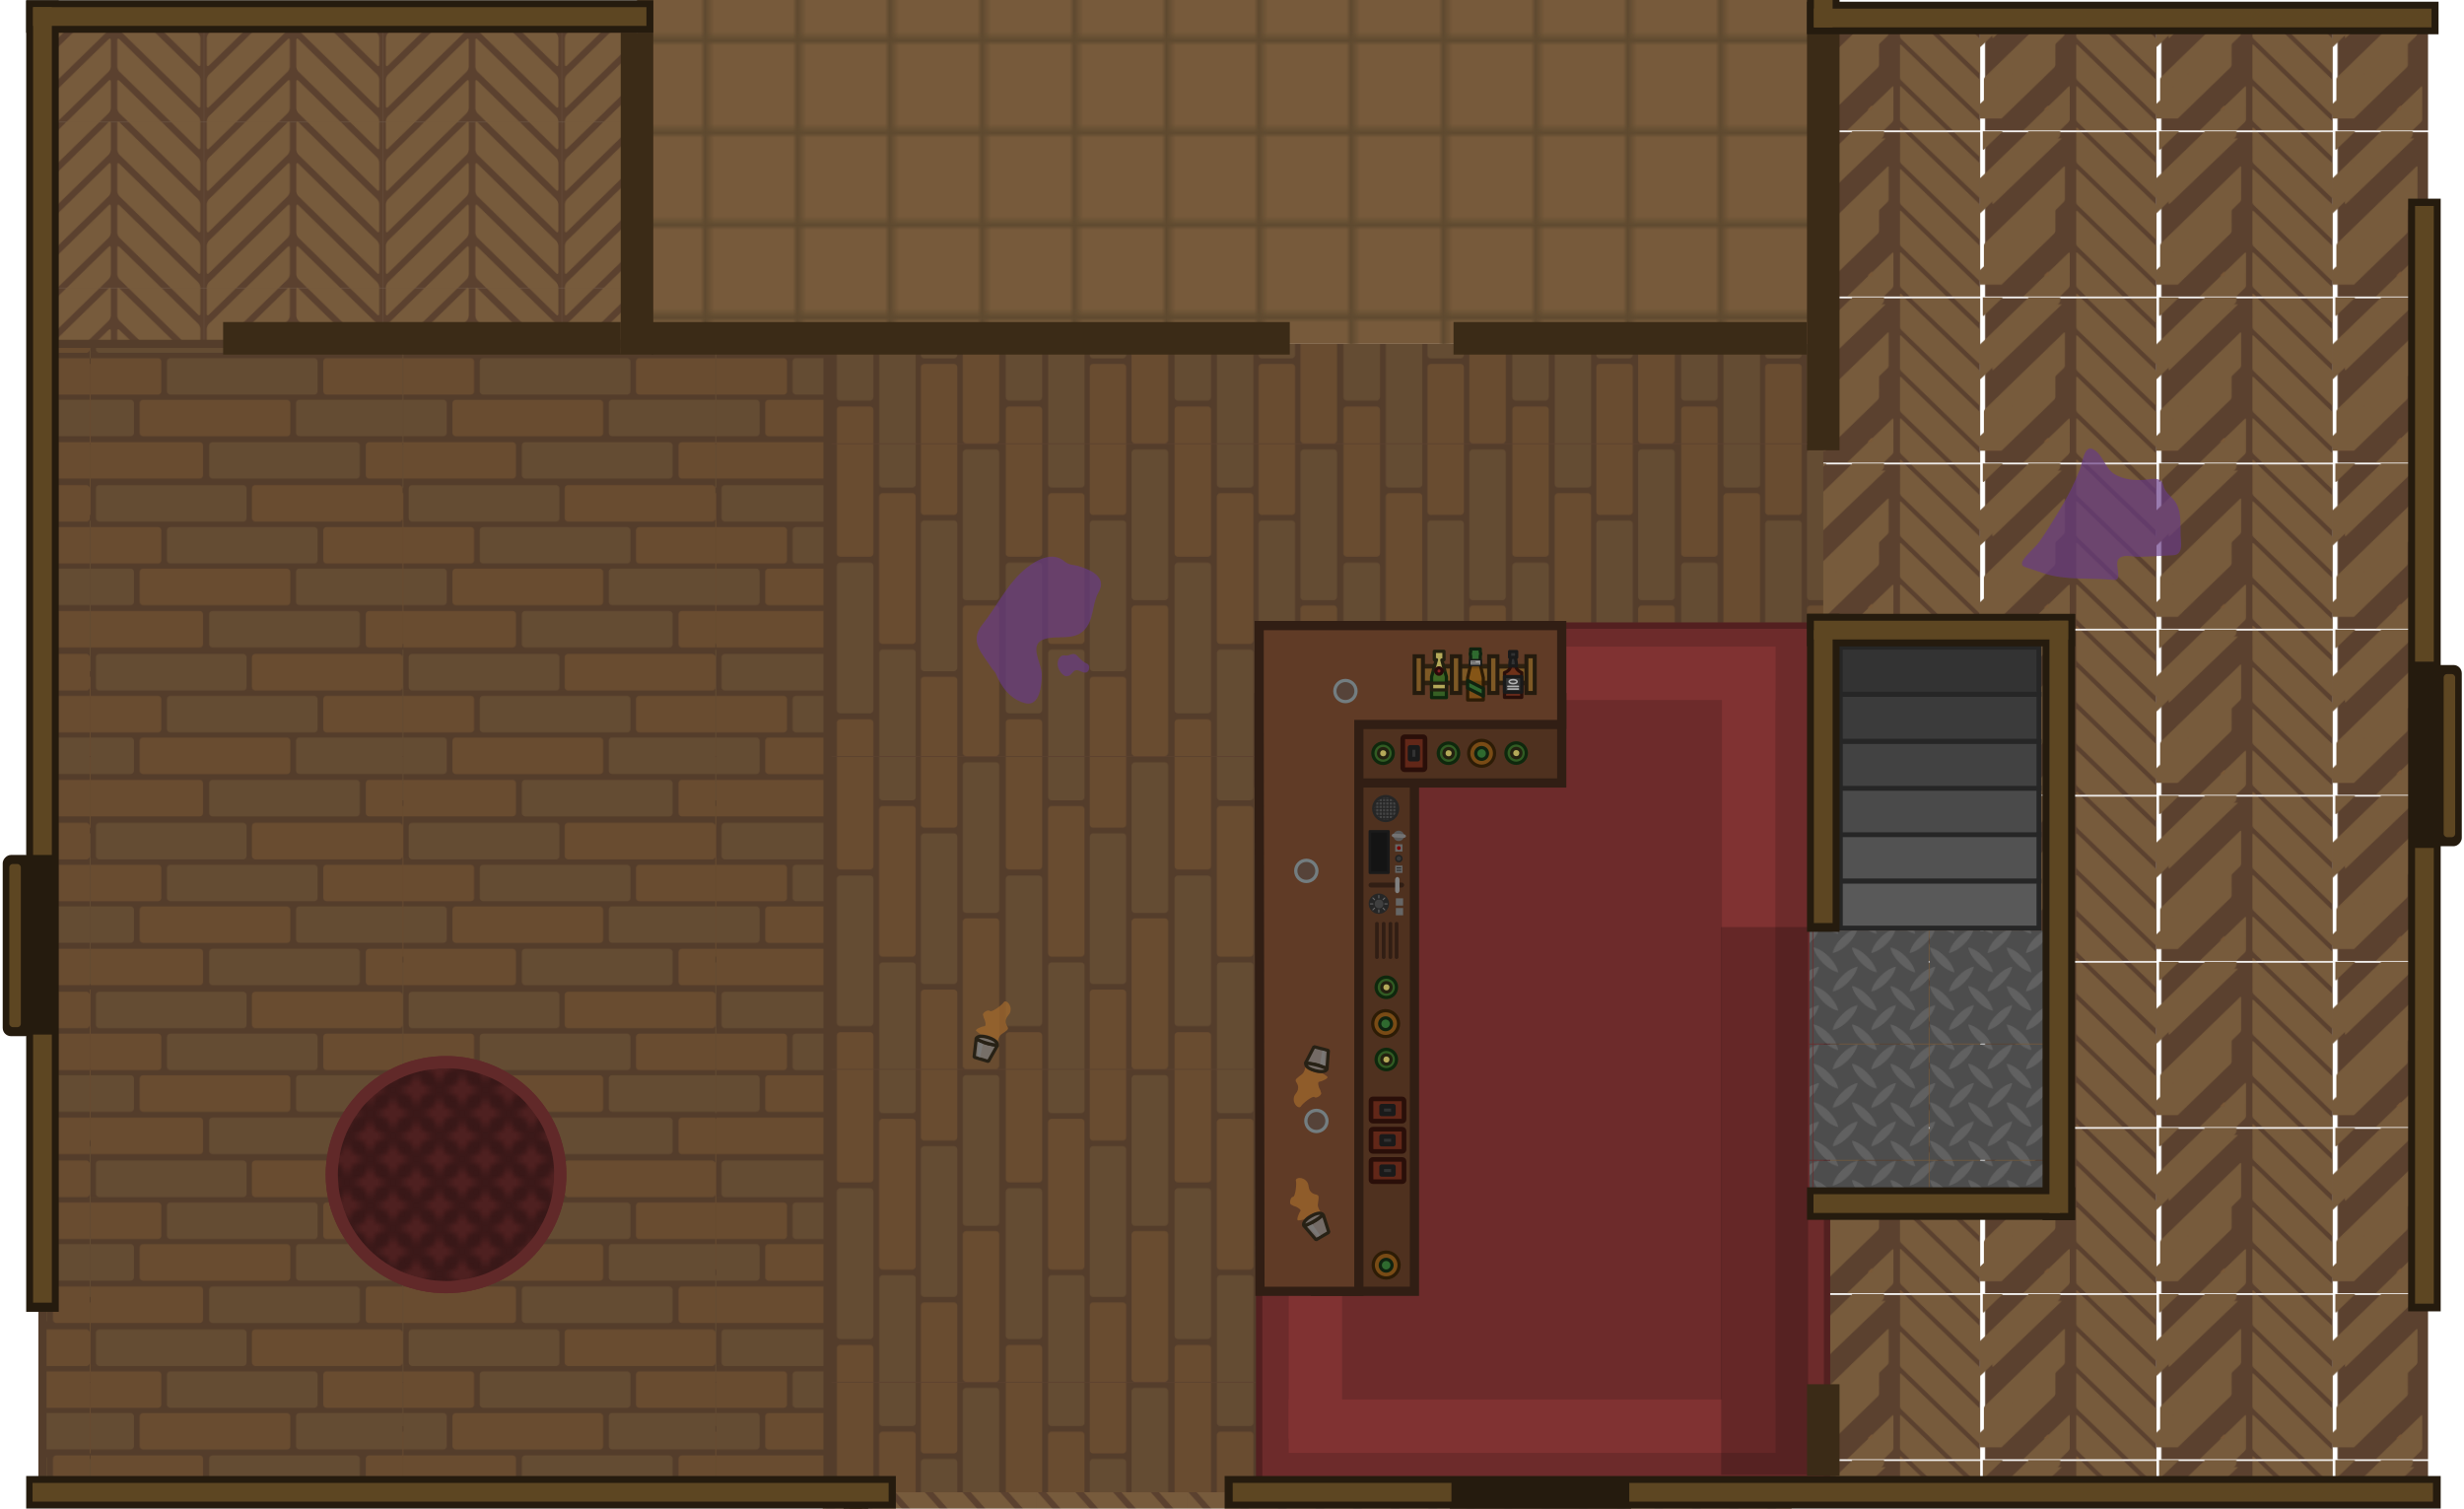 <?xml version="1.0" encoding="UTF-8" standalone="no"?>
<!-- Created with Inkscape (http://www.inkscape.org/) -->

<svg
   width="3027.664"
   height="1853.653"
   viewBox="0 0 801.069 490.446"
   version="1.1"
   id="svg1"
   inkscape:export-filename="tavern.png"
   inkscape:export-xdpi="96"
   inkscape:export-ydpi="96"
   inkscape:version="1.4 (86a8ad7, 2024-10-11)"
   sodipodi:docname="tavern_floor_2.svg"
   xmlns:inkscape="http://www.inkscape.org/namespaces/inkscape"
   xmlns:sodipodi="http://sodipodi.sourceforge.net/DTD/sodipodi-0.dtd"
   xmlns:xlink="http://www.w3.org/1999/xlink"
   xmlns="http://www.w3.org/2000/svg"
   xmlns:svg="http://www.w3.org/2000/svg">
  <sodipodi:namedview
     id="namedview1"
     pagecolor="#ffffff"
     bordercolor="#000000"
     borderopacity="0.25"
     inkscape:showpageshadow="2"
     inkscape:pageopacity="0.0"
     inkscape:pagecheckerboard="0"
     inkscape:deskcolor="#d1d1d1"
     inkscape:document-units="mm"
     inkscape:zoom="0.97386897"
     inkscape:cx="614.55906"
     inkscape:cy="1341.5563"
     inkscape:window-width="1920"
     inkscape:window-height="991"
     inkscape:window-x="-9"
     inkscape:window-y="-9"
     inkscape:window-maximized="1"
     inkscape:current-layer="layer1" />
  <defs
     id="defs1">
    <pattern
       xlink:href="#pattern15-2-1"
       preserveAspectRatio="xMidYMid"
       id="pattern343"
       patternTransform="matrix(0.3,0,0,0.3,-7.5590552e-6,90)"
       x="0"
       y="0" />
    <pattern
       patternUnits="userSpaceOnUse"
       width="194"
       height="180"
       patternTransform="translate(-7.5590552e-6,90)"
       preserveAspectRatio="xMidYMid"
       id="pattern15-2-1">
      <g
         id="g15-0-5-9"
         transform="matrix(3.78,0,0,3.78,-330.311,-561.827)">
        <path
           id="rect6-3-2-2-8"
           style="fill:#5b412f;stroke-width:0.265;stroke-linecap:square;stroke-linejoin:round;paint-order:stroke fill markers"
           d="m 87.395,148.65 h 51.329 v 47.625 H 87.395 Z" />
        <path
           id="path30-3-0-6"
           style="fill:#775b3c;stroke-width:0.181;stroke-linecap:square;stroke-linejoin:round;paint-order:stroke fill markers"
           d="m 88.321,148.65 v 7.482 c 0,0.486 0.283,0.601 0.635,0.257 l 7.915,-7.739 z m 11.203,0 -10.568,10.333 c -0.352,0.344 -0.635,1.012 -0.635,1.499 v 7.557 c 0,0.486 0.283,0.601 0.635,0.257 L 109.048,148.65 Z m 17.547,0 20.092,19.645 c 0.352,0.344 0.635,0.23 0.635,-0.257 v -7.557 c 0,-0.486 -0.283,-1.155 -0.635,-1.499 l -10.568,-10.333 z m 12.177,0 7.915,7.739 c 0.352,0.344 0.635,0.23 0.635,-0.257 v -7.482 z m -17.3,0.015 c -0.115,-0.046 -0.274,0.011 -0.45,0.183 l -22.542,22.041 c -0.352,0.344 -0.635,1.012 -0.635,1.499 v 7.557 c 0,0.486 0.283,0.601 0.635,0.257 l 22.542,-22.041 c 0.352,-0.344 0.635,-1.012 0.635,-1.499 v -7.557 c 0,-0.243 -0.071,-0.393 -0.186,-0.44 z m 2.223,0 c -0.115,0.046 -0.186,0.197 -0.186,0.44 v 7.557 c 0,0.486 0.283,1.155 0.635,1.499 l 22.542,22.041 c 0.352,0.344 0.635,0.23 0.635,-0.257 v -7.557 c 0,-0.486 -0.283,-1.155 -0.635,-1.499 l -22.542,-22.041 c -0.176,-0.172 -0.335,-0.229 -0.45,-0.183 z m -2.223,11.906 c -0.115,-0.046 -0.274,0.011 -0.45,0.183 l -22.542,22.041 c -0.352,0.344 -0.635,1.012 -0.635,1.499 v 7.557 c 0,0.486 0.283,0.601 0.635,0.257 l 22.542,-22.041 c 0.352,-0.344 0.635,-1.012 0.635,-1.499 v -7.557 c 0,-0.243 -0.071,-0.393 -0.186,-0.44 z m 2.223,0 c -0.115,0.046 -0.186,0.197 -0.186,0.44 v 7.557 c 0,0.486 0.283,1.155 0.635,1.499 l 22.542,22.041 c 0.352,0.344 0.635,0.23 0.635,-0.257 v -7.557 c 0,-0.486 -0.283,-1.155 -0.635,-1.499 l -22.542,-22.041 c -0.176,-0.172 -0.335,-0.229 -0.45,-0.183 z m -2.223,11.906 c -0.115,-0.046 -0.274,0.011 -0.45,0.183 l -22.542,22.041 c -0.352,0.344 -0.635,1.012 -0.635,1.499 v 0.075 h 8.55 l 14.627,-14.301 c 0.352,-0.344 0.635,-1.012 0.635,-1.499 v -7.557 c 0,-0.243 -0.071,-0.393 -0.186,-0.44 z m 2.223,0 c -0.115,0.046 -0.186,0.197 -0.186,0.44 v 7.557 c 0,0.486 0.283,1.155 0.635,1.499 l 14.627,14.301 h 8.55 v -0.075 c 0,-0.486 -0.283,-1.155 -0.635,-1.499 l -22.542,-22.041 c -0.176,-0.172 -0.335,-0.229 -0.45,-0.183 z m -2.223,11.906 c -0.115,-0.046 -0.274,0.011 -0.45,0.183 l -11.974,11.708 h 9.524 l 2.45,-2.395 c 0.352,-0.344 0.635,-1.012 0.635,-1.499 v -7.557 c 0,-0.243 -0.071,-0.393 -0.186,-0.44 z m 2.223,0 c -0.115,0.046 -0.186,0.197 -0.186,0.44 v 7.557 c 0,0.486 0.283,1.155 0.635,1.499 l 2.45,2.395 h 9.524 l -11.974,-11.708 c -0.176,-0.172 -0.335,-0.229 -0.45,-0.183 z" />
      </g>
    </pattern>
    <pattern
       xlink:href="#pattern40-7-0-4-1-84-1-6-5"
       preserveAspectRatio="xMidYMid"
       id="pattern377"
       patternTransform="matrix(0.3,0,0,0.3,6.731,39.184)"
       x="0"
       y="0" />
    <pattern
       patternUnits="userSpaceOnUse"
       width="190.856"
       height="179.085"
       patternTransform="translate(6.731,39.184)"
       preserveAspectRatio="xMidYMid"
       id="pattern40-7-0-4-1-84-1-6-5">
      <g
         id="g40-3-5-7-4-6-9-7-4-0"
         transform="matrix(3.78,0,0,3.78,-42019.614,-7691.691)">
        <rect
           style="fill:#5b412f;fill-opacity:1;stroke-width:0.1;paint-order:markers stroke fill"
           id="rect25-6-7-2-3-73-7-2-2"
           width="50.497"
           height="47.382"
           x="11117.689"
           y="2035.094"
           ry="0"
           clip-path="none" />
        <g
           id="g31-9-3-9-6-8-1-3-1-8"
           transform="translate(-32.233,-17.01)">
          <path
             id="path25-4-7-3-6-02-1-9-6"
             clip-path="none"
             style="display:inline;fill:#775b3c;fill-opacity:1;stroke-width:0.161;paint-order:markers stroke fill"
             d="m 15649.074,12907.391 h -29.798 c -0.27,0 -0.488,0.218 -0.488,0.489 v 9.121 c 0,0.27 0.217,0.487 0.488,0.487 h 31.286 c 0.27,0 0.488,-0.217 0.488,-0.487 v -8.237 z"
             transform="matrix(0.719,-0.695,-0.001,1,-68.72,13.177)" />
          <path
             id="path26-2-5-6-0-37-7-1-0"
             clip-path="none"
             style="display:inline;fill:#775b3c;fill-opacity:1;stroke-width:0.159;paint-order:markers stroke fill"
             d="m 15589.774,12828.789 h -12.528 c -0.268,0 -0.484,0.215 -0.484,0.483 v 9.128 c 0,0.268 0.215,0.483 0.482,0.483 h 27.113 z"
             transform="matrix(0.722,-0.692,-0.002,1,-68.72,13.177)" />
          <path
             id="path27-9-3-9-2-1-3-6-2"
             clip-path="none"
             style="display:inline;fill:#775b3c;fill-opacity:1;stroke-width:0.162;paint-order:markers stroke fill"
             d="m 15566.037,12839.533 v 7.005 c 0,0.272 0.219,0.491 0.491,0.491 h 10.312 z"
             transform="matrix(0.72,-0.694,8.1288466e-4,1,-68.72,13.177)" />
          <path
             id="path28-4-7-9-1-6-8-0-0-4"
             clip-path="none"
             style="display:inline;fill:#775b3c;fill-opacity:1;stroke-width:0.16;paint-order:markers stroke fill"
             d="m 15672.004,12956.397 c -0.08,-0.05 -0.171,-0.08 -0.272,-0.08 h -31.405 c -0.269,0 -0.486,0.217 -0.486,0.487 v 9.198 c 0,0.27 0.216,0.487 0.486,0.487 h 31.405 c 0.269,0 0.486,-0.217 0.486,-0.486 v -9.199 c 0,-0.168 -0.09,-0.317 -0.214,-0.404 z"
             transform="matrix(0.718,-0.696,-8.570542e-4,1,-68.72,13.177)" />
          <path
             id="path29-1-9-0-9-9-4-3-8"
             clip-path="none"
             style="display:inline;fill:#775b3c;fill-opacity:1;stroke-width:0.16;paint-order:markers stroke fill"
             d="m 15668.196,12962.801 c -0.08,-0.05 -0.171,-0.08 -0.272,-0.08 h -31.413 c -0.269,0 -0.487,0.217 -0.487,0.486 v 2.104 l 10.898,7.582 h 21.002 c 0.27,0 0.487,-0.217 0.487,-0.487 v -9.198 c 0,-0.169 -0.08,-0.317 -0.214,-0.404 z"
             transform="matrix(0.718,-0.696,-8.5748811e-4,1,-68.72,13.177)" />
          <path
             id="path30-53-4-4-0-37-6-3-6"
             clip-path="none"
             style="display:inline;fill:#775b3c;fill-opacity:1;stroke-width:0.16;paint-order:markers stroke fill"
             d="m 15652.139,12951.628 c -0.08,-0.05 -0.171,-0.08 -0.273,-0.08 h -18.491 l 14.635,10.172 h 3.856 c 0.27,0 0.487,-0.217 0.487,-0.487 v -9.199 c 0,-0.168 -0.08,-0.316 -0.214,-0.403 z"
             transform="matrix(0.719,-0.695,-8.5930845e-4,1,-68.72,13.177)" />
          <path
             id="path31-70-9-5-2-4-1-6-5"
             clip-path="none"
             style="display:inline;fill:#7a5938;fill-opacity:1;stroke-width:0.16;paint-order:markers stroke fill"
             d="m 15643.714,12951.324 c -0.08,-0.05 -0.17,-0.08 -0.271,-0.08 h -1.473 l 1.957,1.36 v -0.875 c 0,-0.168 -0.08,-0.315 -0.213,-0.402 z"
             transform="matrix(0.719,-0.695,-8.6026888e-4,1,-68.72,13.177)" />
        </g>
        <g
           id="g38-8-1-8-1-80-9-2-0"
           transform="translate(-32.233,-17.01)">
          <path
             id="path32-53-5-2-2-4-0-2-9"
             clip-path="none"
             style="display:inline;fill:#775b3c;fill-opacity:1;stroke-width:0.136;paint-order:markers stroke fill"
             d="m 11177.478,2052.103 21.439,20.695 c 0.194,0.188 0.351,0.557 0.352,0.828 l 0.01,9.121 c 0,0.27 -0.155,0.336 -0.35,0.148 l -22.51,-21.728 c -0.194,-0.188 -0.351,-0.556 -0.352,-0.826 l -0.01,-8.238 z" />
          <path
             id="path33-18-9-1-1-05-9-1-0"
             clip-path="none"
             style="display:inline;fill:#775b3c;fill-opacity:1;stroke-width:0.135;paint-order:markers stroke fill"
             d="m 11189.696,2052.104 9.042,8.671 c 0.194,0.185 0.35,0.55 0.35,0.818 l 0.02,9.127 c 0,0.268 -0.154,0.334 -0.347,0.149 l -19.57,-18.765 z" />
          <path
             id="path34-57-8-6-7-7-6-4-0"
             clip-path="none"
             style="display:inline;fill:#775b3c;fill-opacity:1;stroke-width:0.137;paint-order:markers stroke fill"
             d="m 11199.321,2052.103 v 7.005 c 0,0.272 -0.158,0.339 -0.354,0.15 l -7.425,-7.155 z" />
          <path
             id="path35-67-3-0-9-0-5-3-6"
             clip-path="none"
             style="display:inline;fill:#775b3c;fill-opacity:1;stroke-width:0.136;paint-order:markers stroke fill"
             d="m 11176.192,2062.701 c 0.06,0 0.123,0.037 0.196,0.107 l 22.551,21.855 c 0.194,0.187 0.35,0.555 0.35,0.825 v 9.198 c 0,0.27 -0.155,0.337 -0.349,0.149 l -22.552,-21.856 c -0.193,-0.187 -0.349,-0.555 -0.349,-0.824 v -9.199 c 0,-0.168 0.06,-0.258 0.153,-0.255 z" />
          <path
             id="path36-9-9-0-8-8-0-3-2-1"
             clip-path="none"
             style="display:inline;fill:#775b3c;fill-opacity:1;stroke-width:0.136;paint-order:markers stroke fill"
             d="m 11176.19,2074.592 c 0.06,6e-4 0.122,0.035 0.195,0.105 l 22.563,21.857 c 0.193,0.187 0.35,0.556 0.35,0.825 v 2.104 l -7.821,-4e-4 -15.085,-14.613 c -0.194,-0.188 -0.35,-0.556 -0.351,-0.826 v -9.197 c 0,-0.169 0.06,-0.259 0.154,-0.255 z" />
          <path
             id="path37-9-9-4-7-5-8-6-3"
             clip-path="none"
             style="display:inline;fill:#775b3c;fill-opacity:1;stroke-width:0.136;paint-order:markers stroke fill"
             d="m 11176.189,2086.524 c 0.06,0 0.123,0.036 0.197,0.107 l 13.295,12.851 -10.514,6e-4 -2.773,-2.68 c -0.194,-0.188 -0.35,-0.555 -0.35,-0.826 v -9.199 c 0,-0.168 0.06,-0.257 0.153,-0.254 z" />
          <path
             id="path38-6-4-0-7-6-6-3-0-8"
             clip-path="none"
             style="display:inline;fill:#7a5938;fill-opacity:1;stroke-width:0.135;paint-order:markers stroke fill"
             d="m 11176.194,2098.353 c 0.05,0 0.122,0.036 0.195,0.106 l 1.06,1.022 -1.407,7e-4 v -0.875 c 0,-0.168 0.06,-0.257 0.153,-0.254 z" />
        </g>
      </g>
    </pattern>
    <pattern
       xlink:href="#pattern15-84-9"
       preserveAspectRatio="xMidYMid"
       id="pattern117"
       patternTransform="matrix(0,0.3,-0.272,0,391.187,-1726.702)"
       x="0"
       y="0" />
    <pattern
       patternUnits="userSpaceOnUse"
       width="194"
       height="180"
       patternTransform="translate(-7.5590552e-6,90)"
       preserveAspectRatio="xMidYMid"
       id="pattern15-84-9">
      <g
         id="g15-1-3"
         transform="matrix(3.78,0,0,3.78,-330.311,-561.827)">
        <path
           id="rect6-3-8-4"
           style="fill:#5b412f;stroke-width:0.265;stroke-linecap:square;stroke-linejoin:round;paint-order:stroke fill markers"
           d="m 87.395,148.65 h 51.329 v 47.625 H 87.395 Z" />
        <path
           id="path30-3-3-4"
           style="fill:#775b3c;stroke-width:0.181;stroke-linecap:square;stroke-linejoin:round;paint-order:stroke fill markers"
           d="m 88.321,148.65 v 7.482 c 0,0.486 0.283,0.601 0.635,0.257 l 7.915,-7.739 z m 11.203,0 -10.568,10.333 c -0.352,0.344 -0.635,1.012 -0.635,1.499 v 7.557 c 0,0.486 0.283,0.601 0.635,0.257 L 109.048,148.65 Z m 17.547,0 20.092,19.645 c 0.352,0.344 0.635,0.23 0.635,-0.257 v -7.557 c 0,-0.486 -0.283,-1.155 -0.635,-1.499 l -10.568,-10.333 z m 12.177,0 7.915,7.739 c 0.352,0.344 0.635,0.23 0.635,-0.257 v -7.482 z m -17.3,0.015 c -0.115,-0.046 -0.274,0.011 -0.45,0.183 l -22.542,22.041 c -0.352,0.344 -0.635,1.012 -0.635,1.499 v 7.557 c 0,0.486 0.283,0.601 0.635,0.257 l 22.542,-22.041 c 0.352,-0.344 0.635,-1.012 0.635,-1.499 v -7.557 c 0,-0.243 -0.071,-0.393 -0.186,-0.44 z m 2.223,0 c -0.115,0.046 -0.186,0.197 -0.186,0.44 v 7.557 c 0,0.486 0.283,1.155 0.635,1.499 l 22.542,22.041 c 0.352,0.344 0.635,0.23 0.635,-0.257 v -7.557 c 0,-0.486 -0.283,-1.155 -0.635,-1.499 l -22.542,-22.041 c -0.176,-0.172 -0.335,-0.229 -0.45,-0.183 z m -2.223,11.906 c -0.115,-0.046 -0.274,0.011 -0.45,0.183 l -22.542,22.041 c -0.352,0.344 -0.635,1.012 -0.635,1.499 v 7.557 c 0,0.486 0.283,0.601 0.635,0.257 l 22.542,-22.041 c 0.352,-0.344 0.635,-1.012 0.635,-1.499 v -7.557 c 0,-0.243 -0.071,-0.393 -0.186,-0.44 z m 2.223,0 c -0.115,0.046 -0.186,0.197 -0.186,0.44 v 7.557 c 0,0.486 0.283,1.155 0.635,1.499 l 22.542,22.041 c 0.352,0.344 0.635,0.23 0.635,-0.257 v -7.557 c 0,-0.486 -0.283,-1.155 -0.635,-1.499 l -22.542,-22.041 c -0.176,-0.172 -0.335,-0.229 -0.45,-0.183 z m -2.223,11.906 c -0.115,-0.046 -0.274,0.011 -0.45,0.183 l -22.542,22.041 c -0.352,0.344 -0.635,1.012 -0.635,1.499 v 0.075 h 8.55 l 14.627,-14.301 c 0.352,-0.344 0.635,-1.012 0.635,-1.499 v -7.557 c 0,-0.243 -0.071,-0.393 -0.186,-0.44 z m 2.223,0 c -0.115,0.046 -0.186,0.197 -0.186,0.44 v 7.557 c 0,0.486 0.283,1.155 0.635,1.499 l 14.627,14.301 h 8.55 v -0.075 c 0,-0.486 -0.283,-1.155 -0.635,-1.499 l -22.542,-22.041 c -0.176,-0.172 -0.335,-0.229 -0.45,-0.183 z m -2.223,11.906 c -0.115,-0.046 -0.274,0.011 -0.45,0.183 l -11.974,11.708 h 9.524 l 2.45,-2.395 c 0.352,-0.344 0.635,-1.012 0.635,-1.499 v -7.557 c 0,-0.243 -0.071,-0.393 -0.186,-0.44 z m 2.223,0 c -0.115,0.046 -0.186,0.197 -0.186,0.44 v 7.557 c 0,0.486 0.283,1.155 0.635,1.499 l 2.45,2.395 h 9.524 l -11.974,-11.708 c -0.176,-0.172 -0.335,-0.229 -0.45,-0.183 z" />
      </g>
    </pattern>
    <pattern
       xlink:href="#pattern30-5-6"
       preserveAspectRatio="xMidYMid"
       id="pattern375"
       patternTransform="matrix(0,0.3,-0.3,0,245,644)"
       x="0"
       y="0" />
    <pattern
       patternUnits="userSpaceOnUse"
       width="338.127"
       height="182.912"
       patternTransform="translate(245,644)"
       preserveAspectRatio="xMidYMid"
       id="pattern30-5-6">
      <path
         id="rect75879-2-0"
         style="fill:#543d2b;fill-opacity:1;stroke-width:5.129;paint-order:markers stroke fill"
         d="M 0,0 V 182.912 H 338.127 V 0 Z" />
      <rect
         style="fill:#644c33;fill-opacity:1;stroke-width:1.54;paint-order:markers stroke fill"
         id="rect18-1-9-6"
         width="39.616"
         height="163.381"
         x="-136.367"
         y="-291.733"
         ry="3.602"
         rx="3.602"
         transform="matrix(0,-1,-1,0,0,0)" />
      <rect
         style="fill:#694c30;fill-opacity:1;stroke-width:1.54;paint-order:markers stroke fill"
         id="rect15-5-0-6"
         width="39.616"
         height="163.381"
         x="-90.502"
         y="-216.462"
         ry="3.602"
         rx="3.602"
         transform="matrix(0,-1,-1,0,0,0)" />
      <rect
         style="fill:#644c33;fill-opacity:1;stroke-width:1.54;paint-order:markers stroke fill"
         id="rect12-9-2-1-1"
         width="39.616"
         height="163.381"
         x="-45.341"
         y="-246.04"
         ry="3.602"
         rx="3.602"
         transform="matrix(0,-1,-1,0,0,0)" />
      <rect
         style="fill:#694c30;fill-opacity:1;stroke-width:1.54;paint-order:markers stroke fill"
         id="rect75881-8-8"
         width="39.616"
         height="163.381"
         x="-182.912"
         y="-338.127"
         ry="3.602"
         rx="3.602"
         transform="matrix(0,-1,-1,0,0,0)" />
      <rect
         style="fill:#644c33;fill-opacity:1;stroke-width:1.54;paint-order:markers stroke fill"
         id="rect75663-3-4"
         width="39.616"
         height="163.381"
         x="-182.912"
         y="-169.083"
         ry="3.602"
         rx="3.602"
         transform="matrix(0,-1,-1,0,0,0)" />
      <path
         id="rect11-9-8-96"
         style="fill:#694c30;fill-opacity:1;stroke-width:1.54;paint-order:markers stroke fill"
         d="M 0,5.725 V 45.342 h 73.051 c 1.996,0 3.602,-1.608 3.602,-3.604 V 9.326 c 0,-1.996 -1.606,-3.602 -3.602,-3.602 z" />
      <path
         id="rect13-1-0-3"
         style="fill:#694c30;fill-opacity:1;stroke-width:1.54;paint-order:markers stroke fill"
         d="m 255.648,5.726 c -1.995,0 -3.602,1.606 -3.602,3.602 V 41.74 c 0,1.996 1.606,3.602 3.602,3.602 h 82.479 V 5.726 Z" />
      <path
         id="rect14-4-4-7"
         style="fill:#644c33;fill-opacity:1;stroke-width:1.54;paint-order:markers stroke fill"
         d="m 0,50.828 v 39.615 h 43.395 c 1.996,0 3.602,-1.606 3.602,-3.602 V 54.43 c 0,-1.995 -1.606,-3.602 -3.602,-3.602 z" />
      <path
         id="rect16-9-0-8"
         style="fill:#644c33;fill-opacity:1;stroke-width:1.54;paint-order:markers stroke fill"
         d="m 226.148,50.77 c -1.996,0 -3.602,1.606 -3.602,3.602 v 32.412 c 0,1.995 1.606,3.604 3.602,3.604 H 338.127 V 50.77 Z" />
      <path
         id="rect17-1-9-8"
         style="fill:#694c30;fill-opacity:1;stroke-width:1.54;paint-order:markers stroke fill"
         d="m 0,96.727 v 39.617 h 118.332 c 1.996,0 3.602,-1.608 3.602,-3.604 v -32.412 c 0,-1.996 -1.606,-3.602 -3.602,-3.602 z" />
      <path
         id="rect19-0-1-2"
         style="fill:#694c30;fill-opacity:1;stroke-width:1.54;paint-order:markers stroke fill"
         d="m 301.754,96.738 c -1.995,0 -3.602,1.606 -3.602,3.602 v 32.412 c 0,1.995 1.606,3.604 3.602,3.604 h 36.373 V 96.738 Z" />
    </pattern>
    <pattern
       xlink:href="#Grid1"
       preserveAspectRatio="xMidYMid"
       id="pattern424"
       patternTransform="scale(1.5)"
       x="0"
       y="0" />
    <pattern
       patternUnits="userSpaceOnUse"
       width="20"
       height="20"
       preserveAspectRatio="xMidYMid"
       id="Grid1"
       x="0"
       y="0"
       style="fill:#5f4a30">
      <g
         id="g63950-5">
        <rect
           style="fill-opacity:1;stroke:#5f4a30;stroke-width:1;stroke-dasharray:none"
           id="rect62492-2"
           width="0.5"
           height="20"
           x="9.5"
           y="0" />
        <rect
           style="fill-opacity:1;stroke:#5f4a30;stroke-width:1;stroke-dasharray:none"
           id="rect63583-4"
           width="0.5"
           height="20"
           x="-10.5"
           y="0"
           transform="rotate(-90)" />
      </g>
    </pattern>
    <pattern
       xlink:href="#pattern1-5-9"
       preserveAspectRatio="xMidYMid"
       id="pattern326"
       patternTransform="matrix(0.3,0,0,0.3,168.768,406.256)"
       x="0"
       y="0" />
    <pattern
       patternUnits="userSpaceOnUse"
       width="125.213"
       height="125.213"
       patternTransform="translate(168.768,406.256)"
       preserveAspectRatio="xMidYMid"
       id="pattern1-5-9">
      <rect
         style="fill:#4d4d4d;stroke-width:7.492;stroke-linecap:round"
         id="rect1-9-8-1"
         width="125.212"
         height="125.212"
         x="0"
         y="0" />
      <path
         id="path3003-4-3"
         style="opacity:0.4;fill:#808080;fill-opacity:1;stroke-width:1.262"
         d="m 14.85,0 c 7.049,5.463 12.221,6.078 12.221,6.078 0,0 -0.35,-2.4 -2.189,-6.078 z m 41.691,0 c 7.049,5.463 12.221,6.078 12.221,6.078 0,0 -0.35,-2.4 -2.189,-6.078 z m 41.674,0 c 7.049,5.463 12.221,6.078 12.221,6.078 0,0 -0.35,-2.4 -2.189,-6.078 z M 6.23,0.029 c 0,0 -2.428,0.257 -6.23,2.184 V 12.391 C 5.494,5.308 6.23,0.029 6.23,0.029 Z m 41.691,0 c 0,0 -4.217,0.435 -10.256,4.582 v -0.008 c -2.013,1.38 -4.224,3.177 -6.559,5.512 -9.3,9.31 -10.086,16.805 -10.086,16.805 0,0 7.406,-0.766 16.637,-9.918 C 46.957,7.697 47.922,0.029 47.922,0.029 Z m 41.674,0 c 0,0 -4.225,0.435 -10.273,4.594 v 0.006 c -2.004,1.377 -4.203,3.165 -6.523,5.486 -9.3,9.31 -10.086,16.805 -10.086,16.805 0,0 7.411,-0.765 16.645,-9.924 v -0.018 C 88.634,7.685 89.596,0.029 89.596,0.029 Z M 125.213,2.133 c -1.254,0.626 -2.657,1.432 -4.182,2.479 v -0.008 c -2.013,1.38 -4.224,3.177 -6.559,5.512 -9.3,9.31 -10.084,16.805 -10.084,16.805 0,0 7.405,-0.765 16.635,-9.916 1.681,-1.682 3.01,-3.279 4.189,-4.818 z M 0.174,20.871 c 0,0 0.424,4.06 4.359,9.924 h -0.004 c 1.408,2.098 3.271,4.431 5.729,6.889 9.309,9.31 16.813,10.096 16.813,10.096 0,0 -0.954,-7.669 -10.254,-16.975 h 0.02 C 7.593,21.637 0.174,20.871 0.174,20.871 Z m 41.689,0 c 0,0 0.426,4.06 4.361,9.924 h -0.004 c 1.408,2.098 3.271,4.431 5.729,6.889 9.309,9.31 16.812,10.096 16.812,10.096 0,0 -0.954,-7.669 -10.254,-16.975 h 0.02 C 49.284,21.637 41.863,20.871 41.863,20.871 Z m 41.676,0 c 0,0 0.424,4.06 4.359,9.924 h -0.004 c 1.408,2.098 3.271,4.431 5.729,6.889 9.309,9.31 16.812,10.096 16.812,10.096 0,0 -0.954,-7.669 -10.254,-16.975 h 0.019 C 90.958,21.637 83.539,20.871 83.539,20.871 Z M 6.23,41.73 c 0,0 -2.428,0.257 -6.23,2.184 V 54.092 C 5.494,47.01 6.23,41.73 6.23,41.73 Z m 41.691,0 c 0,0 -4.216,0.435 -10.256,4.582 v -0.008 c -2.013,1.38 -4.224,3.175 -6.559,5.51 -9.3,9.31 -10.086,16.805 -10.086,16.805 0,0 7.411,-0.765 16.645,-9.924 9.292,-9.301 10.256,-16.965 10.256,-16.965 z m 41.674,0 c 0,0 -4.225,0.435 -10.273,4.594 v 0.006 c -2.004,1.377 -4.203,3.163 -6.523,5.484 -9.3,9.31 -10.086,16.805 -10.086,16.805 0,0 7.411,-0.765 16.645,-9.924 v -0.016 C 88.634,49.386 89.596,41.73 89.596,41.73 Z m 35.617,2.103 c -1.254,0.626 -2.657,1.432 -4.182,2.479 v -0.008 c -2.013,1.38 -4.224,3.175 -6.559,5.51 -9.3,9.31 -10.084,16.805 -10.084,16.805 0,0 7.409,-0.765 16.643,-9.924 1.677,-1.679 3.004,-3.272 4.182,-4.809 z M 0.174,62.57 c 0,0 0.424,4.064 4.365,9.934 h 0.002 c 1.407,2.094 3.266,4.424 5.717,6.875 9.309,9.31 16.813,10.094 16.813,10.094 0,0 -0.953,-7.666 -10.248,-16.969 h 0.014 C 7.593,63.336 0.174,62.57 0.174,62.57 Z m 41.689,0 c 0,0 0.426,4.064 4.367,9.934 h 0.002 c 1.407,2.094 3.266,4.424 5.717,6.875 9.309,9.31 16.812,10.094 16.812,10.094 0,0 -0.953,-7.666 -10.248,-16.969 h 0.014 C 49.284,63.336 41.863,62.57 41.863,62.57 Z m 41.676,0 c 0,0 0.424,4.064 4.365,9.934 h 0.002 c 1.407,2.094 3.266,4.424 5.717,6.875 9.309,9.31 16.812,10.094 16.812,10.094 0,0 -0.953,-7.666 -10.248,-16.969 h 0.014 C 90.958,63.336 83.539,62.57 83.539,62.57 Z M 6.23,83.424 c 0,0 -2.428,0.257 -6.23,2.184 V 95.785 C 5.494,88.703 6.23,83.424 6.23,83.424 Z m 41.691,0 c 0,0 -4.217,0.435 -10.256,4.582 v -0.008 c -2.013,1.38 -4.224,3.175 -6.559,5.51 -9.3,9.31 -10.086,16.805 -10.086,16.805 0,0 7.411,-0.765 16.645,-9.924 9.292,-9.301 10.256,-16.965 10.256,-16.965 z m 41.674,0 c 0,0 -4.225,0.435 -10.273,4.594 v 0.006 c -2.004,1.377 -4.203,3.163 -6.523,5.484 -9.3,9.31 -10.086,16.805 -10.086,16.805 0,0 7.411,-0.765 16.645,-9.924 v -0.016 C 88.634,91.08 89.596,83.424 89.596,83.424 Z m 35.617,2.104 c -1.254,0.626 -2.657,1.432 -4.182,2.479 v -0.008 c -2.013,1.38 -4.224,3.175 -6.559,5.51 -9.3,9.31 -10.084,16.805 -10.084,16.805 0,0 7.409,-0.765 16.643,-9.924 1.677,-1.679 3.004,-3.272 4.182,-4.809 z M 0.174,104.264 c 0,0 0.424,4.06 4.359,9.924 h -0.004 c 1.408,2.098 3.271,4.433 5.729,6.891 1.663,1.663 3.235,2.972 4.75,4.135 h 9.934 c -1.476,-2.981 -3.919,-6.807 -8.125,-11.016 h 0.02 C 7.593,105.029 0.174,104.264 0.174,104.264 Z m 41.689,0 c 0,0 0.426,4.06 4.361,9.924 h -0.004 c 1.408,2.098 3.271,4.433 5.729,6.891 1.663,1.663 3.235,2.972 4.75,4.135 h 9.934 c -1.476,-2.981 -3.919,-6.807 -8.125,-11.016 h 0.02 C 49.284,105.029 41.863,104.264 41.863,104.264 Z m 41.676,0 c 0,0 0.424,4.06 4.359,9.924 h -0.004 c 1.408,2.098 3.271,4.433 5.729,6.891 1.663,1.663 3.235,2.972 4.75,4.135 h 9.934 c -1.476,-2.981 -3.919,-6.807 -8.125,-11.016 h 0.019 c -9.243,-9.168 -16.662,-9.934 -16.662,-9.934 z M 6.23,125.123 c 0,0 -0.28,0.049 -0.51,0.09 h 0.49 c 5.67e-4,-0.004 0.02,-0.09 0.02,-0.09 z m 41.691,0 c 0,0 -0.28,0.049 -0.51,0.09 h 0.49 c 5.67e-4,-0.004 0.02,-0.09 0.02,-0.09 z m 41.674,0 c 0,0 -0.28,0.049 -0.51,0.09 h 0.49 c 5.67e-4,-0.004 0.02,-0.09 0.02,-0.09 z" />
    </pattern>
    <pattern
       xlink:href="#pattern30-5-6"
       preserveAspectRatio="xMidYMid"
       id="pattern362"
       patternTransform="matrix(0.3,0,0,0.3,245,644)"
       x="0"
       y="0" />
    <pattern
       patternUnits="userSpaceOnUse"
       width="338.127"
       height="182.912"
       patternTransform="translate(245,644)"
       preserveAspectRatio="xMidYMid"
       id="pattern10">
      <path
         id="path1"
         style="fill:#543d2b;fill-opacity:1;stroke-width:5.129;paint-order:markers stroke fill"
         d="M 0,0 V 182.912 H 338.127 V 0 Z" />
      <rect
         style="fill:#644c33;fill-opacity:1;stroke-width:1.54;paint-order:markers stroke fill"
         id="rect1"
         width="39.616"
         height="163.381"
         x="-136.367"
         y="-291.733"
         ry="3.602"
         rx="3.602"
         transform="matrix(0,-1,-1,0,0,0)" />
      <rect
         style="fill:#694c30;fill-opacity:1;stroke-width:1.54;paint-order:markers stroke fill"
         id="rect2"
         width="39.616"
         height="163.381"
         x="-90.502"
         y="-216.462"
         ry="3.602"
         rx="3.602"
         transform="matrix(0,-1,-1,0,0,0)" />
      <rect
         style="fill:#644c33;fill-opacity:1;stroke-width:1.54;paint-order:markers stroke fill"
         id="rect3"
         width="39.616"
         height="163.381"
         x="-45.341"
         y="-246.04"
         ry="3.602"
         rx="3.602"
         transform="matrix(0,-1,-1,0,0,0)" />
      <rect
         style="fill:#694c30;fill-opacity:1;stroke-width:1.54;paint-order:markers stroke fill"
         id="rect4"
         width="39.616"
         height="163.381"
         x="-182.912"
         y="-338.127"
         ry="3.602"
         rx="3.602"
         transform="matrix(0,-1,-1,0,0,0)" />
      <rect
         style="fill:#644c33;fill-opacity:1;stroke-width:1.54;paint-order:markers stroke fill"
         id="rect5"
         width="39.616"
         height="163.381"
         x="-182.912"
         y="-169.083"
         ry="3.602"
         rx="3.602"
         transform="matrix(0,-1,-1,0,0,0)" />
      <path
         id="path5"
         style="fill:#694c30;fill-opacity:1;stroke-width:1.54;paint-order:markers stroke fill"
         d="M 0,5.725 V 45.342 h 73.051 c 1.996,0 3.602,-1.608 3.602,-3.604 V 9.326 c 0,-1.996 -1.606,-3.602 -3.602,-3.602 z" />
      <path
         id="path6"
         style="fill:#694c30;fill-opacity:1;stroke-width:1.54;paint-order:markers stroke fill"
         d="m 255.648,5.726 c -1.995,0 -3.602,1.606 -3.602,3.602 V 41.74 c 0,1.996 1.606,3.602 3.602,3.602 h 82.479 V 5.726 Z" />
      <path
         id="path7"
         style="fill:#644c33;fill-opacity:1;stroke-width:1.54;paint-order:markers stroke fill"
         d="m 0,50.828 v 39.615 h 43.395 c 1.996,0 3.602,-1.606 3.602,-3.602 V 54.43 c 0,-1.995 -1.606,-3.602 -3.602,-3.602 z" />
      <path
         id="path8"
         style="fill:#644c33;fill-opacity:1;stroke-width:1.54;paint-order:markers stroke fill"
         d="m 226.148,50.77 c -1.996,0 -3.602,1.606 -3.602,3.602 v 32.412 c 0,1.995 1.606,3.604 3.602,3.604 H 338.127 V 50.77 Z" />
      <path
         id="path9"
         style="fill:#694c30;fill-opacity:1;stroke-width:1.54;paint-order:markers stroke fill"
         d="m 0,96.727 v 39.617 h 118.332 c 1.996,0 3.602,-1.608 3.602,-3.604 v -32.412 c 0,-1.996 -1.606,-3.602 -3.602,-3.602 z" />
      <path
         id="path10"
         style="fill:#694c30;fill-opacity:1;stroke-width:1.54;paint-order:markers stroke fill"
         d="m 301.754,96.738 c -1.995,0 -3.602,1.606 -3.602,3.602 v 32.412 c 0,1.995 1.606,3.604 3.602,3.604 h 36.373 V 96.738 Z" />
    </pattern>
    <filter
       style="color-interpolation-filters:sRGB"
       id="filter60293-0-5-0-7-0-9"
       x="-0.029"
       y="-0.037"
       width="1.058"
       height="1.073">
      <feGaussianBlur
         stdDeviation="0.109"
         id="feGaussianBlur60295-5-3-5-4-4-4" />
    </filter>
    <filter
       style="color-interpolation-filters:sRGB"
       id="filter60297-9-5-8-6-3-45"
       x="-0.042"
       y="-0.034"
       width="1.083"
       height="1.067">
      <feGaussianBlur
         stdDeviation="0.109"
         id="feGaussianBlur60299-6-5-0-5-2-96" />
    </filter>
    <filter
       style="color-interpolation-filters:sRGB"
       id="filter88103-1-5-9"
       x="-0.093"
       y="-0.105"
       width="1.192"
       height="1.206">
      <feGaussianBlur
         stdDeviation="0.049"
         id="feGaussianBlur88105-9-3-2" />
    </filter>
    <filter
       style="color-interpolation-filters:sRGB"
       id="filter88470-3-8-9"
       x="-0.106"
       y="-0.057"
       width="1.212"
       height="1.115">
      <feGaussianBlur
         stdDeviation="0.054"
         id="feGaussianBlur88472-0-4-5" />
    </filter>
    <linearGradient
       xlink:href="#linearGradient25596"
       id="linearGradient16"
       gradientUnits="userSpaceOnUse"
       gradientTransform="matrix(1.56,0,0,1.56,6.094,-79.188)"
       x1="68.387"
       y1="32.752"
       x2="71.963"
       y2="38.242" />
    <linearGradient
       id="linearGradient25596">
      <stop
         style="stop-color:#ff8f1b;stop-opacity:1;"
         offset="0"
         id="stop25592" />
      <stop
         style="stop-color:#ff5600;stop-opacity:1;"
         offset="1"
         id="stop25594" />
    </linearGradient>
    <filter
       style="color-interpolation-filters:sRGB"
       id="filter60293-0-5-0-7-0-9-8"
       x="-0.029"
       y="-0.037"
       width="1.058"
       height="1.073">
      <feGaussianBlur
         stdDeviation="0.109"
         id="feGaussianBlur60295-5-3-5-4-4-4-0" />
    </filter>
    <filter
       style="color-interpolation-filters:sRGB"
       id="filter60297-9-5-8-6-3-45-8"
       x="-0.042"
       y="-0.034"
       width="1.083"
       height="1.067">
      <feGaussianBlur
         stdDeviation="0.109"
         id="feGaussianBlur60299-6-5-0-5-2-96-7" />
    </filter>
    <filter
       style="color-interpolation-filters:sRGB"
       id="filter88103-1-5-9-7"
       x="-0.093"
       y="-0.105"
       width="1.192"
       height="1.206">
      <feGaussianBlur
         stdDeviation="0.049"
         id="feGaussianBlur88105-9-3-2-8" />
    </filter>
    <filter
       style="color-interpolation-filters:sRGB"
       id="filter88470-3-8-9-3"
       x="-0.106"
       y="-0.057"
       width="1.212"
       height="1.115">
      <feGaussianBlur
         stdDeviation="0.054"
         id="feGaussianBlur88472-0-4-5-8" />
    </filter>
    <filter
       style="color-interpolation-filters:sRGB"
       id="filter60293-0-5-0-7-0-6"
       x="-0.029"
       y="-0.037"
       width="1.058"
       height="1.073">
      <feGaussianBlur
         stdDeviation="0.109"
         id="feGaussianBlur60295-5-3-5-4-4-1" />
    </filter>
    <filter
       style="color-interpolation-filters:sRGB"
       id="filter60297-9-5-8-6-3-8"
       x="-0.042"
       y="-0.034"
       width="1.083"
       height="1.067">
      <feGaussianBlur
         stdDeviation="0.109"
         id="feGaussianBlur60299-6-5-0-5-2-2" />
    </filter>
    <filter
       style="color-interpolation-filters:sRGB"
       id="filter88103-1-5-1"
       x="-0.093"
       y="-0.105"
       width="1.192"
       height="1.206">
      <feGaussianBlur
         stdDeviation="0.049"
         id="feGaussianBlur88105-9-3-1" />
    </filter>
    <filter
       style="color-interpolation-filters:sRGB"
       id="filter88470-3-8-97"
       x="-0.106"
       y="-0.057"
       width="1.212"
       height="1.115">
      <feGaussianBlur
         stdDeviation="0.054"
         id="feGaussianBlur88472-0-4-6" />
    </filter>
    <linearGradient
       id="linearGradient15"
       gradientTransform="scale(0.795,1.259)"
       x1="141.952"
       y1="-22.318"
       x2="148.974"
       y2="-22.318"
       gradientUnits="userSpaceOnUse">
      <stop
         style="stop-color:#ff8f1b;stop-opacity:1;"
         offset="0"
         id="stop14" />
      <stop
         style="stop-color:#ff5600;stop-opacity:1;"
         offset="1"
         id="stop15" />
    </linearGradient>
    <pattern
       xlink:href="#pattern351"
       id="pattern352"
       patternTransform="matrix(1.5,0,0,1.5,1308,735)"
       x="0"
       y="0"
       preserveAspectRatio="xMidYMid" />
    <pattern
       patternUnits="userSpaceOnUse"
       width="10"
       height="10"
       style="fill:#391818"
       patternTransform="translate(1308,735) scale(2)"
       id="pattern351">
      <path
         id="path350"
         style="stroke:none;stroke-width:4.856;stroke-linecap:square;paint-order:stroke markers fill;stop-color:#000000;fill:#391818"
         d="m 5,5 c 0,3 2,5 5,5 C 10,7 8,5 5,5 Z M 0,10 C 0,7 2,5 5,5 5,8 3,10 0,10 Z M 5,5 C 5,2 7,0 10,0 10,3 8,5 5,5 Z M 0,0 C 0,3 2,5 5,5 5,2 3,0 0,0 Z" />
    </pattern>
  </defs>
  <g
     inkscape:label="Στρώση 1"
     inkscape:groupmode="layer"
     id="layer1"
     transform="translate(367.578,-18.545)">
    <g
       id="g12"
       transform="translate(-4142.607,-4243.938)">
      <rect
         style="fill:url(#pattern343);fill-opacity:1;stroke-width:3.969"
         id="rect122"
         width="193.296"
         height="106.154"
         x="3788.832"
         y="4268.106" />
      <rect
         style="fill:#5b412f;fill-opacity:1;stroke:none;stroke-width:10.583;stroke-dasharray:none;stroke-opacity:1"
         id="rect350"
         width="578.953"
         height="373.355"
         x="3788.832"
         y="4374.262" />
      <rect
         style="fill:url(#pattern377);fill-opacity:1;stroke:none;stroke-width:3;stroke-dasharray:none;stroke-opacity:1"
         id="rect327"
         width="201.912"
         height="483.51"
         x="4362.493"
         y="4265.281" />
      <rect
         style="fill:url(#pattern117);fill-opacity:1;stroke-width:3.969"
         id="rect116"
         width="314.973"
         height="109.191"
         x="4042.515"
         y="4746.791" />
      <rect
         style="fill:url(#pattern375);fill-opacity:1;stroke:none;stroke-width:10.583;stroke-dasharray:none;stroke-opacity:1"
         id="rect324"
         width="578.953"
         height="373.355"
         x="3788.832"
         y="4374.262" />
      <rect
         style="fill:#6d2b2b;fill-opacity:1;stroke:#532020;stroke-width:2.069;stroke-dasharray:none;stroke-opacity:1"
         id="rect336"
         width="184.625"
         height="281.757"
         x="4184.392"
         y="4465.86" />
      <rect
         style="fill:#803232;fill-opacity:1;stroke:none;stroke-width:2.069;stroke-dasharray:none;stroke-opacity:1"
         id="rect337-9"
         width="158.233"
         height="17.363"
         x="4193.988"
         y="4717.439" />
      <rect
         style="fill:#803232;fill-opacity:1;stroke:none;stroke-width:2.069;stroke-dasharray:none;stroke-opacity:1"
         id="rect337-1-0"
         width="60.841"
         height="17.363"
         x="-4730.249"
         y="4193.988"
         transform="rotate(-90)" />
      <rect
         style="fill:#803232;fill-opacity:1;stroke:none;stroke-width:2.069;stroke-dasharray:none;stroke-opacity:1"
         id="rect337"
         width="81.371"
         height="17.363"
         x="4270.85"
         y="4472.699" />
      <rect
         style="fill:#803232;fill-opacity:1;stroke:none;stroke-width:2.069;stroke-dasharray:none;stroke-opacity:1"
         id="rect337-8"
         width="262.103"
         height="17.363"
         x="-4734.802"
         y="4334.857"
         transform="rotate(-90)" />
      <rect
         style="fill:#000000;fill-opacity:0.214;stroke:none;stroke-width:1.669;stroke-dasharray:none;stroke-opacity:1"
         id="rect120"
         width="28.254"
         height="178.058"
         x="4334.61"
         y="4563.878" />
      <rect
         style="fill:#775a3b;fill-opacity:1;stroke:none;stroke-width:3;stroke-dasharray:none;stroke-opacity:1"
         id="rect425"
         width="385.655"
         height="172.514"
         x="3982.129"
         y="4201.748" />
      <rect
         style="fill:url(#pattern424);fill-opacity:1;stroke:none;stroke-width:3;stroke-dasharray:none;stroke-opacity:1"
         id="rect364"
         width="385.655"
         height="172.514"
         x="3982.129"
         y="4201.748" />
      <rect
         style="fill:url(#pattern326);fill-opacity:1;stroke:none;stroke-width:3;stroke-dasharray:none;stroke-opacity:1"
         id="rect114"
         width="80.65"
         height="88.757"
         x="4363.291"
         y="4565.004" />
      <rect
         style="fill:url(#pattern362);fill-opacity:1;stroke:#543d2b;stroke-width:2.646;stroke-dasharray:none;stroke-opacity:1"
         id="rect333"
         width="255.22"
         height="373.355"
         x="3788.832"
         y="4374.262"
         rx="1.421"
         ry="1.985" />
      <g
         id="g34260-9-2-3-2"
         transform="matrix(0,1.099,1.118,0,3296.976,6322.833)"
         style="stroke-width:0.719">
        <path
           d="m -1614.092,1020.517 h -13.861 v -57.767 h 13.861 z"
           fill="#878787"
           stroke="#4d4d4d"
           stroke-width="1.666"
           stroke-linecap="square"
           id="path34248-5-45-5-5"
           style="fill:#525252;fill-opacity:1;stroke:#262626;stroke-width:1.438;stroke-dasharray:none;stroke-opacity:1" />
        <path
           d="m -1627.827,1020.517 h -13.861 v -57.767 h 13.861 z"
           fill="#828282"
           stroke="#4d4d4d"
           stroke-width="1.666"
           stroke-linecap="square"
           id="path34250-9-5-9-8"
           style="fill:#4a4a4a;fill-opacity:1;stroke:#262626;stroke-width:1.438;stroke-dasharray:none;stroke-opacity:1" />
        <path
           d="m -1641.562,1020.517 h -13.861 v -57.766 h 13.861 z"
           fill="#7d7d7d"
           stroke="#4d4d4d"
           stroke-width="1.666"
           stroke-linecap="square"
           id="path34252-2-1-9-6"
           style="fill:#424242;fill-opacity:1;stroke:#262626;stroke-width:1.438;stroke-dasharray:none;stroke-opacity:1" />
        <path
           d="m -1655.484,1020.517 h -13.862 v -57.767 h 13.862 z"
           fill="#787878"
           stroke="#4d4d4d"
           stroke-width="1.666"
           stroke-linecap="square"
           id="path34254-6-7-8-7"
           style="fill:#3b3b3b;fill-opacity:1;stroke:#262626;stroke-width:1.438;stroke-dasharray:none;stroke-opacity:1" />
        <path
           d="m -1669.407,1020.517 h -13.861 v -57.767 h 13.861 z"
           fill="#737373"
           stroke="#4d4d4d"
           stroke-width="1.666"
           stroke-linecap="square"
           id="path34256-5-1-1-7"
           style="fill:#333333;fill-opacity:1;stroke:#262626;stroke-width:1.438;stroke-dasharray:none;stroke-opacity:1" />
        <path
           d="m -1600.216,1020.517 h -13.861 v -57.767 h 13.861 z"
           fill="#878787"
           stroke="#4d4d4d"
           stroke-width="1.666"
           stroke-linecap="square"
           id="path34258-3-1-8-2"
           style="fill:#595959;fill-opacity:1;stroke:#262626;stroke-width:1.438;stroke-dasharray:none;stroke-opacity:1" />
      </g>
      <rect
         width="4"
         height="150.015"
         x="4842.887"
         y="-4347.649"
         rx="0"
         ry="0"
         style="display:inline;fill:#5d4622;fill-opacity:1;stroke:#2d2110;stroke-width:4;stroke-linejoin:miter;stroke-dasharray:none;stroke-opacity:1;paint-order:markers stroke fill;stop-color:#000000"
         transform="rotate(90)"
         id="rect2226-6-1-4-97-5-8-8" />
      <rect
         width="4"
         height="95.863"
         x="4051.294"
         y="4749.617"
         rx="0"
         ry="0"
         style="display:inline;fill:#5d4622;fill-opacity:1;stroke:#2d2110;stroke-width:4;stroke-linejoin:miter;stroke-dasharray:none;stroke-opacity:1;paint-order:markers stroke fill;stop-color:#000000"
         id="rect2226-6-1-4-97-5-8-8-9" />
      <g
         id="g118-6"
         style="display:inline;stroke-linecap:round;stroke-linejoin:round"
         transform="rotate(90,381.39,4217.56)">
        <rect
           style="fill:#251b0e;fill-opacity:1;stroke-width:0.97;stroke-linecap:square;stop-color:#000000"
           id="rect296-7-0-3-3-2-6-1"
           width="9.989"
           height="58.912"
           x="23.572"
           y="642.507"
           ry="2.686"
           transform="matrix(0,1,1,0,0,0)"
           rx="2.686" />
        <rect
           style="display:inline;fill:#5d4622;fill-opacity:1;stroke-width:0.223"
           id="rect18794-7-90-1-7-7-4-1-5-9-1-2-0-8"
           width="53.047"
           height="3.742"
           x="-698.486"
           y="25.722"
           ry="1.113"
           transform="scale(-1,1)"
           rx="1.113" />
      </g>
      <g
         id="g118-6-4"
         style="display:inline;stroke-linecap:round;stroke-linejoin:round"
         transform="rotate(180,2473.907,2391.565)">
        <rect
           style="fill:#251b0e;fill-opacity:1;stroke-width:0.97;stroke-linecap:square;stop-color:#000000"
           id="rect296-7-0-3-3-2-6-1-3"
           width="9.989"
           height="58.912"
           x="23.572"
           y="642.507"
           ry="2.686"
           transform="matrix(0,1,1,0,0,0)"
           rx="2.686" />
        <rect
           style="display:inline;fill:#5d4622;fill-opacity:1;stroke-width:0.223"
           id="rect18794-7-90-1-7-7-4-1-5-9-1-2-0-8-1"
           width="53.047"
           height="3.742"
           x="-698.486"
           y="25.722"
           ry="1.113"
           transform="scale(-1,1)"
           rx="1.113" />
      </g>
      <g
         id="g118-6-4-1"
         style="display:inline;stroke-linecap:round;stroke-linejoin:round"
         transform="rotate(-90,4497.094,744.754)">
        <rect
           style="fill:#251b0e;fill-opacity:1;stroke-width:0.97;stroke-linecap:square;stop-color:#000000"
           id="rect296-7-0-3-3-2-6-1-3-3"
           width="9.989"
           height="58.912"
           x="23.572"
           y="642.507"
           ry="2.686"
           transform="matrix(0,1,1,0,0,0)"
           rx="2.686" />
        <rect
           style="display:inline;fill:#5d4622;fill-opacity:1;stroke-width:0.223"
           id="rect18794-7-90-1-7-7-4-1-5-9-1-2-0-8-1-8"
           width="53.047"
           height="3.742"
           x="-698.486"
           y="25.722"
           ry="1.113"
           transform="scale(-1,1)"
           rx="1.113" />
      </g>
      <path
         style="fill:#2d2110;fill-opacity:1;stroke:#251b0e;stroke-width:10.583;stroke-dasharray:none;stroke-opacity:1"
         d="m 3783.541,4747.617 h 282.734"
         id="path321" />
      <path
         style="fill:#2d2110;fill-opacity:1;stroke:#251b0e;stroke-width:10.583;stroke-dasharray:none;stroke-opacity:1"
         d="m 4173.167,4747.617 h 395.356"
         id="path321-0" />
      <path
         style="fill:#2d2110;fill-opacity:1;stroke:#3b2b17;stroke-width:10.583;stroke-dasharray:none;stroke-opacity:1"
         d="m 4367.785,4742.325 v -29.826"
         id="path321-0-1-4" />
      <path
         style="fill:#2d2110;fill-opacity:1;stroke:#251b0e;stroke-width:10.583;stroke-dasharray:none;stroke-opacity:1"
         d="M 4367.785,4565.415 V 4462.032"
         id="path321-0-1-8" />
      <path
         style="fill:#251b0e;fill-opacity:1;stroke:#3b2b17;stroke-width:10.583;stroke-dasharray:none;stroke-opacity:1"
         d="M 4367.784,4408.868 V 4273.389"
         id="path321-0-1-8-2" />
      <path
         style="fill:#251b0e;fill-opacity:1;stroke:#251b0e;stroke-width:10.583;stroke-dasharray:none;stroke-opacity:1"
         d="m 4367.784,4273.389 v -73.637"
         id="path321-0-1-8-2-10" />
      <path
         style="fill:#251b0e;fill-opacity:1;stroke:#251b0e;stroke-width:10.583;stroke-dasharray:none;stroke-opacity:1"
         d="M 4373.076,4199.752 H 3977.393"
         id="path321-0-1-8-2-8" />
      <path
         style="fill:#251b0e;fill-opacity:1;stroke:#3b2b17;stroke-width:10.583;stroke-dasharray:none;stroke-opacity:1"
         d="M 3982.129,4377.76 V 4273.101"
         id="path321-0-1-8-2-1" />
      <path
         style="fill:#251b0e;fill-opacity:1;stroke:#251b0e;stroke-width:10.583;stroke-dasharray:none;stroke-opacity:1"
         d="m 3981.946,4208.938 v -14.477"
         id="path321-0-1-8-2-1-9" />
      <path
         style="fill:#251b0e;fill-opacity:1;stroke:#3b2b17;stroke-width:10.583;stroke-dasharray:none;stroke-opacity:1"
         d="m 4362.493,4372.468 h -114.913"
         id="path321-0-1-8-2-9" />
      <path
         style="fill:#251b0e;fill-opacity:1;stroke:#3b2b17;stroke-width:10.583;stroke-dasharray:none;stroke-opacity:1"
         d="M 4194.349,4372.468 H 3986.892"
         id="path321-0-1-8-2-9-3" />
      <path
         style="fill:#2d2110;fill-opacity:1;stroke:#251b0e;stroke-width:10.583;stroke-dasharray:none;stroke-opacity:1"
         d="m 4449.66,4467.323 h -87.167"
         id="path321-0-1-8-9" />
      <path
         style="fill:#251b0e;fill-opacity:1;stroke:#251b0e;stroke-width:10.583;stroke-dasharray:none;stroke-opacity:1"
         d="M 4567.822,4268.335 H 4362.493"
         id="path321-0-1-8-9-5" />
      <path
         style="fill:#2d2110;fill-opacity:1;stroke:#251b0e;stroke-width:10.583;stroke-dasharray:none;stroke-opacity:1"
         d="m 4563.23,4327.073 v 361.733"
         id="path321-0-1-8-9-9" />
      <path
         style="fill:#2d2110;fill-opacity:1;stroke:#251b0e;stroke-width:10.583;stroke-dasharray:none;stroke-opacity:1"
         d="m 4449.66,4653.761 h -87.167"
         id="path321-0-1-8-9-2" />
      <path
         style="fill:#2d2110;fill-opacity:1;stroke:#251b0e;stroke-width:10.583;stroke-dasharray:none;stroke-opacity:1"
         d="m 4444.369,4462.131 v 197.021"
         id="path321-0-1-8-9-2-8" />
      <path
         style="fill:#2d2110;fill-opacity:1;stroke:#251b0e;stroke-width:10.583;stroke-dasharray:none;stroke-opacity:1"
         d="M 3788.833,4688.958 V 4262.615"
         id="path321-2" />
      <path
         style="fill:#2d2110;fill-opacity:1;stroke:#3b2b17;stroke-width:10.583;stroke-dasharray:none;stroke-opacity:1"
         d="M 3976.838,4372.468 H 3847.571"
         id="path321-2-7" />
      <g
         id="g156065-1-2-6"
         transform="translate(-3493.899,2865.287)">
        <rect
           style="fill:none;fill-opacity:1;stroke:#251b0e;stroke-width:2.69;stroke-linecap:round;stroke-dasharray:none;stroke-opacity:1;paint-order:fill markers stroke;stop-color:#000000"
           id="rect156061-3-5-7"
           width="13.166"
           height="13.166"
           x="7831.152"
           y="1973.017"
           rx="1.08"
           ry="1.08" />
        <rect
           style="fill:#5d4622;fill-opacity:1;stroke:none;stroke-width:2.25;stroke-linecap:round;stroke-linejoin:miter;stroke-dasharray:none;stroke-opacity:1;paint-order:fill markers stroke;stop-color:#000000"
           id="rect156063-8-0-9"
           width="11.097"
           height="11.014"
           x="7832.177"
           y="1974.069"
           rx="0.903"
           ry="0.903" />
      </g>
      <g
         id="layer1-47"
         transform="matrix(0.499,0.288,-0.288,0.499,4100.329,4362.959)"
         style="fill:#683a86;fill-opacity:0.67;stroke-width:1.737">
        <path
           style="fill:#683a86;fill-opacity:0.67;stroke:none;stroke-width:4.445;stroke-linecap:square;stroke-linejoin:round;stroke-dasharray:none;stroke-opacity:1;paint-order:fill markers stroke;stop-color:#000000"
           d="m 96.603,177.888 c -7.492,-4.148 -18.421,-6.1 -16.538,-18.476 2.046,-13.45 0.59,-27.704 5.681,-40.41 2.699,-6.736 7.907,-15.23 16.43,-13.753 3.778,0.654 5.71,-0.964 7.784,-1.463 6.472,-1.555 17.786,-3.447 17.8,6.857 0.011,7.952 6.011,15.178 3.458,23.367 -2.44,7.827 -11.778,9.352 -16.821,15.057 -6.27,7.092 5.46,12.283 8.718,17.747 3.07,5.149 8.255,16.595 0.114,18.863 -8.398,2.34 -16.232,-1.179 -22.736,-6.13 -1.122,-0.854 -2.621,-0.956 -3.891,-1.659 z"
           id="path27543" />
        <path
           style="fill:#683a86;fill-opacity:0.67;stroke:none;stroke-width:4.445;stroke-linecap:square;stroke-linejoin:round;stroke-dasharray:none;stroke-opacity:1;paint-order:fill markers stroke;stop-color:#000000"
           d="m 134.809,161.195 c -3.009,-0.066 -6.075,-1.87 -7.278,-4.729 -0.632,-1.502 -0.645,-3.392 0.484,-4.655 0.531,-0.595 1.383,-0.699 2.049,-1.132 1.271,-0.827 1.944,-2.563 3.503,-2.957 1.027,-0.259 2.048,0.211 3.028,0.478 1.846,0.503 3.739,0.959 5.688,0.714 1.512,-0.191 2.57,1.519 2.635,2.924 0.043,0.937 -0.487,1.851 -1.406,2.195 -1.529,0.573 -3.403,0.205 -4.714,1.151 -1.523,1.099 -0.761,3.752 -2.227,5.051 -0.502,0.445 -1.062,0.976 -1.761,0.961 z"
           id="path27545" />
      </g>
      <path
         style="fill:#683a86;fill-opacity:0.67;stroke:none;stroke-width:1.5;stroke-linecap:square;stroke-linejoin:round;stroke-dasharray:none;stroke-opacity:1;paint-order:fill markers stroke;stop-color:#000000"
         d="m 4439.424,4448.851 c 7.215,2.423 15.1,1.376 22.728,2.156 3.368,0.344 -0.029,-5.218 1.767,-6.924 1.647,-1.566 4.502,-0.507 6.723,-0.571 3.655,-0.105 7.311,-0.318 10.965,-0.536 2.799,-0.168 2.633,-3.114 2.46,-5.053 -0.349,-3.898 0.444,-8.045 -1.44,-11.653 -1.145,-2.194 -3.642,-3.314 -4.249,-5.883 -0.776,-3.281 -4.028,-2.064 -6.405,-1.898 -3.197,0.224 -6.651,-0.181 -9.444,-1.835 -3.206,-1.898 -3.856,-6.676 -7.153,-8.177 -2.808,-1.278 -3.31,4.412 -4.181,6.66 -1.759,4.541 -3.961,8.854 -6.49,13.004 -2.127,3.489 -4.231,6.975 -6.563,10.339 -1.807,2.606 -8.21,7.184 -4.779,8.336 2.02,0.678 4.04,1.357 6.06,2.035 z"
         id="path62806" />
      <g
         id="g337">
        <path
           style="fill:#a66c2c;fill-opacity:0.68;stroke:none;stroke-width:1.058;stroke-linecap:square;stroke-linejoin:bevel;stroke-miterlimit:29;stroke-dasharray:none;stroke-opacity:1"
           d="m 4099.412,4600.985 c 0,0 0.222,-1.198 0.782,-1.87 0.56,-0.672 2.462,-1.551 2.533,-2.219 0.07,-0.668 -0.865,-1.268 -0.699,-2.664 0.165,-1.396 1.209,-1.741 1.479,-2.869 0.563,-2.346 -1.539,-3.992 -2.139,-3.058 -0.6,0.935 -3.95,3.44 -4.538,2.845 -0.588,-0.595 -2.496,0.63 -2.22,1.304 0.276,0.674 0.074,0.659 0.399,1.214 0.326,0.555 0.739,2.402 0.105,2.416 -0.634,0.014 -3.194,0.966 -2.725,1.511 0.469,0.545 1.642,1.245 1.642,1.245 0,0 2.468,-0.398 5.38,2.146 z"
           id="path196-0-6-0-2-92" />
        <g
           id="g215-5-4-3-4-3"
           transform="rotate(106.713,537.982,3835.543)"
           style="fill:#7b7b7b;fill-opacity:0.761">
          <path
             style="fill:#7b7b7b;fill-opacity:0.761;stroke:#272115;stroke-width:1.058;stroke-linecap:square;stroke-linejoin:bevel;stroke-miterlimit:29;stroke-dasharray:none;stroke-opacity:1"
             d="m 248.149,204.131 5.921,1.351 v 4.827 l -5.91,1.069 c 0,0 1.019,-3.128 -0.011,-7.247 z"
             id="path194-2-8-1-2-7" />
          <path
             style="fill:#7b7b7b;fill-opacity:0.761;stroke:#272115;stroke-width:1.058;stroke-linecap:square;stroke-linejoin:bevel;stroke-miterlimit:29;stroke-dasharray:none;stroke-opacity:1"
             d="m 246.636,207.852 c 0,3.744 1.577,3.551 1.577,3.551 0,0 0.66,-3.25 0.032,-7.175 0,0 -1.609,-0.119 -1.609,3.625 z"
             id="path195-9-2-7-5-3" />
          <path
             style="fill:#7b7b7b;fill-opacity:0.761;stroke:none;stroke-width:1.058;stroke-linecap:square;stroke-linejoin:bevel;stroke-miterlimit:29;stroke-dasharray:none;stroke-opacity:1"
             d="m 249.146,208.796 4.44,-0.386 -0.097,0.933 -4.537,1.094 c 0,0 0.097,-0.869 0.193,-1.641 z"
             id="path197-1-1-9-8-15" />
        </g>
      </g>
      <path
         style="fill:#2d2110;fill-opacity:1;stroke:#5d4622;stroke-width:6.085;stroke-dasharray:none;stroke-opacity:1"
         d="m 3785.619,4747.617 h 278.319"
         id="path383" />
      <path
         style="fill:#2d2110;fill-opacity:1;stroke:#5d4622;stroke-width:6.085;stroke-dasharray:none;stroke-opacity:1"
         d="m 4175.796,4747.616 h 71.11"
         id="path384" />
      <path
         style="fill:#2d2110;fill-opacity:1;stroke:#5d4622;stroke-width:6.085;stroke-dasharray:none;stroke-opacity:1"
         d="m 4304.72,4747.617 h 261.288"
         id="path384-7" />
      <path
         style="fill:#251b0e;fill-opacity:1;stroke:#5d4622;stroke-width:6.085;stroke-linecap:butt;stroke-linejoin:miter;stroke-dasharray:none;stroke-opacity:1"
         d="M 4370.827,4199.753 H 3979.816"
         id="path388" />
      <path
         style="fill:#251b0e;fill-opacity:1;stroke:#251b0e;stroke-width:10.583;stroke-dasharray:none;stroke-opacity:1"
         d="M 3987.452,4267.851 H 3783.541"
         id="path321-0-1-8-9-5-1" />
      <path
         style="fill:#251b0e;fill-opacity:1;stroke:#5d4622;stroke-width:6.085;stroke-dasharray:none;stroke-opacity:1"
         d="m 3981.946,4196.71 v 10.023"
         id="path389-6" />
      <path
         style="fill:#251b0e;fill-opacity:1;stroke:#5d4622;stroke-width:6.085;stroke-dasharray:none;stroke-opacity:1"
         d="M 4565.542,4268.335 H 4364.742"
         id="path390" />
      <path
         style="fill:#2d2110;fill-opacity:1;stroke:#5d4622;stroke-width:6.085;stroke-dasharray:none;stroke-opacity:1"
         d="M 4563.23,4329.441 V 4477.59"
         id="path391" />
      <path
         style="fill:#2d2110;fill-opacity:1;stroke:#5d4622;stroke-width:6.085;stroke-dasharray:none;stroke-opacity:1"
         d="m 4563.23,4538.152 v 148.149"
         id="path391-1" />
      <path
         style="fill:#2d2110;fill-opacity:1;stroke:#5d4622;stroke-width:6.085;stroke-dasharray:none;stroke-opacity:1"
         d="M 3788.833,4540.429 V 4264.809"
         id="path392" />
      <path
         style="fill:#2d2110;fill-opacity:1;stroke:#5d4622;stroke-width:6.085;stroke-dasharray:none;stroke-opacity:1"
         d="M 3788.833,4685.977 V 4598.82"
         id="path392-0" />
      <path
         style="fill:#251b0e;fill-opacity:1;stroke:#5d4622;stroke-width:6.085;stroke-dasharray:none;stroke-opacity:1"
         d="m 4367.784,4271.378 v -71.626"
         id="path414" />
      <path
         style="fill:#5d4622;fill-opacity:1;stroke:#5d4622;stroke-width:6.085;stroke-dasharray:none;stroke-opacity:1"
         d="m 4367.785,4562.567 v -95.244"
         id="path415" />
      <path
         style="fill:#5d4622;fill-opacity:1;stroke:#5d4622;stroke-width:6.085;stroke-dasharray:none;stroke-opacity:1"
         d="m 4447.411,4467.323 h -82.669"
         id="path416" />
      <path
         style="fill:#5d4622;fill-opacity:1;stroke:#5d4622;stroke-width:6.085;stroke-dasharray:none;stroke-opacity:1"
         d="m 4444.737,4653.761 h -80.127"
         id="path417" />
      <path
         style="fill:#5d4622;fill-opacity:1;stroke:#5d4622;stroke-width:6.085;stroke-dasharray:none;stroke-opacity:1"
         d="m 4444.369,4464.28 v 192.523"
         id="path418" />
      <path
         style="fill:#251b0e;fill-opacity:1;stroke:#5d4622;stroke-width:6.085;stroke-dasharray:none;stroke-opacity:1"
         d="M 3985.188,4267.851 H 3785.774"
         id="path390-6" />
      <g
         id="g358"
         transform="rotate(-90,3931.334,4610.993)">
        <ellipse
           style="fill:#4e2020;fill-opacity:1;stroke:#612929;stroke-width:3.969;stroke-dasharray:none;stroke-opacity:1"
           id="path342"
           cx="3897.971"
           cy="4599.696"
           rx="36.572"
           ry="37.147" />
        <g
           id="g357">
          <ellipse
             style="fill:url(#pattern352);fill-opacity:1;stroke:#612929;stroke-width:3.969;stroke-dasharray:none;stroke-opacity:1"
             id="ellipse342"
             cx="3897.971"
             cy="4599.696"
             rx="36.572"
             ry="37.147" />
        </g>
      </g>
      <g
         id="g37-8"
         transform="translate(1.5624998e-6,-0.465)">
        <rect
           style="fill:#4f311f;fill-opacity:1;stroke:#311e14;stroke-width:3;stroke-dasharray:none;stroke-opacity:1"
           id="rect111-7-9-5"
           width="32.156"
           height="191.029"
           x="4202.712"
           y="4491.717" />
        <rect
           style="fill:#4f311f;fill-opacity:1;stroke:#311e14;stroke-width:3;stroke-dasharray:none;stroke-opacity:1"
           id="rect111-2-1-2-9"
           width="27.771"
           height="98.367"
           x="-4517.492"
           y="4184.392"
           transform="rotate(-90)" />
        <g
           id="g212-76-29-7"
           transform="rotate(-90,4473.572,387.634)">
          <rect
             fill="#692516"
             fill-opacity="0.749"
             fill-rule="evenodd"
             height="7.232"
             rx="0.573"
             stroke="#2a0f09"
             stroke-width="1.509"
             transform="rotate(-90)"
             width="10.728"
             x="-145.55"
             y="214.098"
             id="rect599-8-1-3-1"
             style="stroke-linecap:round;stroke-linejoin:round" />
          <rect
             fill="#323232"
             fill-rule="evenodd"
             height="2.482"
             rx="0"
             stroke="#1a1a1a"
             stroke-width="1.509"
             transform="rotate(-90)"
             width="3.811"
             x="-142.091"
             y="216.474"
             id="rect600-3-42-1-3"
             style="stroke-linecap:round;stroke-linejoin:round" />
        </g>
        <g
           id="g212-76-6-4-4"
           transform="rotate(-90,4468.654,382.716)">
          <rect
             fill="#692516"
             fill-opacity="0.749"
             fill-rule="evenodd"
             height="7.232"
             rx="0.573"
             stroke="#2a0f09"
             stroke-width="1.509"
             transform="rotate(-90)"
             width="10.728"
             x="-145.55"
             y="214.098"
             id="rect599-8-1-8-8-7"
             style="stroke-linecap:round;stroke-linejoin:round" />
          <rect
             fill="#323232"
             fill-rule="evenodd"
             height="2.482"
             rx="0"
             stroke="#1a1a1a"
             stroke-width="1.509"
             transform="rotate(-90)"
             width="3.811"
             x="-142.091"
             y="216.474"
             id="rect600-3-42-5-2-1"
             style="stroke-linecap:round;stroke-linejoin:round" />
        </g>
        <g
           id="g212-76-2-0-3"
           transform="rotate(-90,4463.737,377.799)">
          <rect
             fill="#692516"
             fill-opacity="0.749"
             fill-rule="evenodd"
             height="7.232"
             rx="0.573"
             stroke="#2a0f09"
             stroke-width="1.509"
             transform="rotate(-90)"
             width="10.728"
             x="-145.55"
             y="214.098"
             id="rect599-8-1-7-5-7"
             style="stroke-linecap:round;stroke-linejoin:round" />
          <rect
             fill="#323232"
             fill-rule="evenodd"
             height="2.482"
             rx="0"
             stroke="#1a1a1a"
             stroke-width="1.509"
             transform="rotate(-90)"
             width="3.811"
             x="-142.091"
             y="216.474"
             id="rect600-3-42-9-5-1"
             style="stroke-linecap:round;stroke-linejoin:round" />
        </g>
        <g
           id="g212-76-2-8-9-2"
           transform="rotate(180,2226.202,2324.008)">
          <rect
             fill="#692516"
             fill-opacity="0.749"
             fill-rule="evenodd"
             height="7.232"
             rx="0.573"
             stroke="#2a0f09"
             stroke-width="1.509"
             transform="rotate(-90)"
             width="10.728"
             x="-145.55"
             y="214.098"
             id="rect599-8-1-7-2-3-7"
             style="stroke-linecap:round;stroke-linejoin:round" />
          <rect
             fill="#323232"
             fill-rule="evenodd"
             height="2.482"
             rx="0"
             stroke="#1a1a1a"
             stroke-width="1.509"
             transform="rotate(-90)"
             width="3.811"
             x="-142.091"
             y="216.474"
             id="rect600-3-42-9-9-2-5"
             style="stroke-linecap:round;stroke-linejoin:round" />
        </g>
        <g
           fill-rule="evenodd"
           stroke-width="1.058"
           transform="matrix(0.177,-0.984,0.984,0.177,3647.032,3462.229)"
           id="g591-1-6-3-8-3"
           style="stroke-linecap:round;stroke-linejoin:round">
          <circle
             cx="-1090.626"
             cy="784.245"
             fill="#875412"
             fill-opacity="0.749"
             r="4.211"
             stroke="#2d1c06"
             id="circle590-5-8-5-7-4" />
          <circle
             cx="-1090.678"
             cy="784.248"
             fill="#2f6a2f"
             r="1.908"
             stroke="#102310"
             id="circle591-7-7-9-4-4" />
        </g>
        <g
           fill-rule="evenodd"
           stroke-width="1.058"
           transform="matrix(0.177,-0.984,0.984,0.177,3646.854,3383.74)"
           id="g591-1-6-3-66-8-5"
           style="stroke-linecap:round;stroke-linejoin:round">
          <circle
             cx="-1090.626"
             cy="784.245"
             fill="#875412"
             fill-opacity="0.749"
             r="4.211"
             stroke="#2d1c06"
             id="circle590-5-8-5-1-1-5" />
          <circle
             cx="-1090.678"
             cy="784.248"
             fill="#2f6a2f"
             r="1.908"
             stroke="#102310"
             id="circle591-7-7-9-8-4-1" />
        </g>
        <g
           fill-rule="evenodd"
           stroke-width="1.058"
           transform="matrix(0.177,-0.984,0.984,0.177,3678.067,3295.855)"
           id="g591-1-6-3-6-0-3-4"
           style="stroke-linecap:round;stroke-linejoin:round">
          <circle
             cx="-1090.626"
             cy="784.245"
             fill="#875412"
             fill-opacity="0.749"
             r="4.211"
             stroke="#2d1c06"
             id="circle590-5-8-5-3-9-5-1" />
          <circle
             cx="-1090.678"
             cy="784.248"
             fill="#2f6a2f"
             r="1.908"
             stroke="#102310"
             id="circle591-7-7-9-6-7-5-2" />
        </g>
        <g
           id="g201-5-2-2-6"
           transform="rotate(-90,4396.306,329.18)">
          <circle
             cx="-137.502"
             cy="245.856"
             fill="#296b24"
             fill-opacity="0.75"
             fill-rule="evenodd"
             r="3.317"
             stroke="#0f280d"
             stroke-width="1.058"
             transform="rotate(-79.813)"
             id="circle596-8-7-3-6-6"
             style="stroke-linecap:round;stroke-linejoin:round" />
          <circle
             cx="-137.543"
             cy="245.859"
             fill="#b4a959"
             fill-rule="evenodd"
             stroke="#232110"
             stroke-width="1.058"
             transform="rotate(-79.813)"
             id="circle597-4-1-34-8-3"
             style="stroke-linecap:round;stroke-linejoin:round"
             r="1.503" />
        </g>
        <g
           id="g201-5-4-9-3"
           transform="rotate(-90,4407.282,318.153)">
          <circle
             cx="-137.502"
             cy="245.856"
             fill="#296b24"
             fill-opacity="0.75"
             fill-rule="evenodd"
             r="3.317"
             stroke="#0f280d"
             stroke-width="1.058"
             transform="rotate(-79.813)"
             id="circle596-8-7-27-2-0"
             style="stroke-linecap:round;stroke-linejoin:round" />
          <circle
             cx="-137.543"
             cy="245.859"
             fill="#b4a959"
             fill-rule="evenodd"
             stroke="#232110"
             stroke-width="1.058"
             transform="rotate(-79.813)"
             id="circle597-4-1-7-9-0"
             style="stroke-linecap:round;stroke-linejoin:round"
             r="1.503" />
        </g>
        <g
           id="g201-5-5-5-8"
           transform="rotate(-90,4385.672,339.814)">
          <circle
             cx="-137.502"
             cy="245.856"
             fill="#296b24"
             fill-opacity="0.75"
             fill-rule="evenodd"
             r="3.317"
             stroke="#0f280d"
             stroke-width="1.058"
             transform="rotate(-79.813)"
             id="circle596-8-7-0-9-1"
             style="stroke-linecap:round;stroke-linejoin:round" />
          <circle
             cx="-137.543"
             cy="245.859"
             fill="#b4a959"
             fill-rule="evenodd"
             stroke="#232110"
             stroke-width="1.058"
             transform="rotate(-79.813)"
             id="circle597-4-1-2-4-3"
             style="stroke-linecap:round;stroke-linejoin:round"
             r="1.503" />
        </g>
        <g
           id="g201-5-48-5-8"
           transform="rotate(-90,4424.247,377.333)">
          <circle
             cx="-137.502"
             cy="245.856"
             fill="#296b24"
             fill-opacity="0.75"
             fill-rule="evenodd"
             r="3.317"
             stroke="#0f280d"
             stroke-width="1.058"
             transform="rotate(-79.813)"
             id="circle596-8-7-6-0-1"
             style="stroke-linecap:round;stroke-linejoin:round" />
          <circle
             cx="-137.543"
             cy="245.859"
             fill="#b4a959"
             fill-rule="evenodd"
             stroke="#232110"
             stroke-width="1.058"
             transform="rotate(-79.813)"
             id="circle597-4-1-5-5-6"
             style="stroke-linecap:round;stroke-linejoin:round"
             r="1.503" />
        </g>
        <g
           id="g201-5-1-8-9"
           transform="rotate(-90,4435.986,389.072)">
          <circle
             cx="-137.502"
             cy="245.856"
             fill="#296b24"
             fill-opacity="0.75"
             fill-rule="evenodd"
             r="3.317"
             stroke="#0f280d"
             stroke-width="1.058"
             transform="rotate(-79.813)"
             id="circle596-8-7-38-8-8"
             style="stroke-linecap:round;stroke-linejoin:round" />
          <circle
             cx="-137.543"
             cy="245.859"
             fill="#b4a959"
             fill-rule="evenodd"
             stroke="#232110"
             stroke-width="1.058"
             transform="rotate(-79.813)"
             id="circle597-4-1-9-0-0"
             style="stroke-linecap:round;stroke-linejoin:round"
             r="1.503" />
        </g>
        <path
           id="rect111-1-1"
           style="fill:#603b26;fill-opacity:1;stroke:#311e14;stroke-width:3;stroke-dasharray:none;stroke-opacity:1"
           d="m 4184.392,4466.325 v 32.156 0 l 0.258,184.266 h 32.156 v -184.266 h 65.953 v -32.156 z" />
        <g
           id="g689-5-3">
          <g
             fill="#7e5925"
             transform="matrix(0,-1,1,0,5495.604,3787.682)"
             id="g572-9-7-0-9"
             style="stroke-linecap:round">
            <rect
               height="38.281"
               stroke="#2d2110"
               stroke-width="1.5"
               width="5.424"
               x="-697.303"
               y="-1260.34"
               id="rect567-3-9-9-3" />
            <g
               stroke="#251b0e"
               stroke-width="1.3"
               id="g571-5-3-2-9">
              <rect
                 height="2.708"
                 width="11.952"
                 x="-700.567"
                 y="-1224.328"
                 id="rect568-4-1-8-3" />
              <rect
                 height="2.708"
                 width="11.952"
                 x="-700.567"
                 y="-1236.444"
                 id="rect569-2-9-2-6" />
              <rect
                 height="2.708"
                 width="11.952"
                 x="-700.567"
                 y="-1248.561"
                 id="rect570-7-8-4-5" />
              <rect
                 height="2.708"
                 width="11.952"
                 x="-700.567"
                 y="-1260.678"
                 id="rect571-2-6-5-5" />
            </g>
          </g>
          <g
             fill-rule="evenodd"
             stroke-width="1.058"
             transform="matrix(0,-1,1,0,5019.583,5529.902)"
             id="g574-6-5-0-4"
             style="stroke-linecap:round;stroke-linejoin:round">
            <path
               d="m 1040.167,-779.138 h 6.785 l 5.445,1.61 v 1.61 l -5.445,1.61 h -6.785 z"
               fill="#286c23"
               fill-opacity="0.75"
               stroke="#0f280d"
               id="path572-7-0-4-0" />
            <path
               d="m 1042.668,-779.138 h 2.173 v 4.829 h -2.173 z"
               fill="#b4a959"
               stroke="#232110"
               id="path573-2-2-4-5" />
            <path
               d="m 1049.082,-774.914 3.305,-0.886 0.081,0.7 h 2.744 v -3.142 h -2.744 v 0.7 l -3.387,-0.99 z"
               fill="#b4a959"
               stroke="#232110"
               id="path574-2-8-0-0" />
            <circle
               cx="1048.798"
               cy="-776.723"
               fill="#892323"
               r="1.015"
               stroke="#290a0a"
               id="circle574-0-6-5-6" />
          </g>
          <g
             fill-rule="evenodd"
             transform="matrix(0,-1,1,0,5035.726,5530.094)"
             id="g580-1-0-11-5"
             style="stroke-linecap:round;stroke-linejoin:round">
            <g
               stroke-width="1.058"
               id="g578-1-2-5-5">
              <path
                 d="m 1040.434,-771.562 h 8.041 c 0.582,1.648 1.555,2.066 3.175,2.066 v 1.466 c -1.625,0 -2.474,0.541 -3.175,2.066 h -8.041 z"
                 fill="#692516"
                 fill-opacity="0.75"
                 stroke="#2a0f09"
                 id="path575-7-4-9-1" />
              <path
                 d="m 1042.123,-771.562 h 5.063 v 5.598 h -5.063 z"
                 fill="#333333"
                 stroke="#1a1a1a"
                 id="path576-5-8-0-8" />
              <path
                 d="m 1050.634,-769.832 c 1.461,0 2.256,0.151 3.385,0.529 v 1.08 c -1.194,0.309 -2.008,0.529 -3.385,0.529 z"
                 fill="#323232"
                 stroke="#1a1a1a"
                 id="path577-9-6-8-9" />
              <path
                 d="m 1053.433,-769.915 h 1.898 v 2.304 h -1.898 z"
                 fill="#323232"
                 stroke="#1a1a1a"
                 id="path578-1-5-3-6" />
            </g>
            <path
               d="m 1043.138,-770.447 v 3.368"
               fill="#333333"
               stroke="#b2b2b2"
               stroke-width="0.529"
               id="path579-8-0-8-2" />
            <path
               d="m 1043.994,-770.447 v 3.368"
               fill="#333333"
               stroke="#b2b2b2"
               stroke-width="0.529"
               id="path580-1-9-7-2" />
            <ellipse
               cx="1045.546"
               cy="-768.763"
               fill="#333333"
               rx="0.629"
               ry="1.281"
               stroke="#b2b2b2"
               stroke-width="0.529"
               id="ellipse580-7-0-2-5" />
          </g>
          <g
             fill-rule="evenodd"
             transform="matrix(0,-1,1,0,5014.035,5530.396)"
             id="g586-8-0-6-0"
             style="stroke-linecap:round;stroke-linejoin:round">
            <path
               d="m 1039.903,-761.857 h 7.197 l 7.408,1.696 v 1.696 l -7.408,1.696 h -7.197 z"
               fill="#875412"
               fill-opacity="0.75"
               stroke="#2d1c06"
               stroke-width="1.058"
               id="path581-6-6-93-5" />
            <path
               d="m 1051.358,-760.885 h 2.875 c 0.4,-0.184 0.848,-0.182 1.262,0 h 0.972 v 3.123 h -0.972 c -0.379,0.206 -0.82,0.196 -1.262,0 h -2.875 z"
               fill="#2f6a2f"
               stroke="#102310"
               stroke-width="1.058"
               id="path582-6-1-8-2" />
            <g
               fill="#a5a5a5"
               id="g585-9-3-1-5">
              <path
                 d="m 1051.082,-761.144 h 1.889 v 3.652 h -1.889 z"
                 stroke="#1a1a1a"
                 stroke-width="0.529"
                 id="path583-9-8-0-2" />
              <path
                 d="m 1052.347,-759.383 v -1.197"
                 stroke="#666666"
                 stroke-width="0.397"
                 id="path584-2-9-3-0" />
              <path
                 d="m 1051.748,-760.581 v 2.439"
                 stroke="#666666"
                 stroke-width="0.397"
                 id="path585-6-3-3-6" />
            </g>
            <path
               d="m 1043.761,-761.857 h 2.483 l -2.605,5.088 h -2.483 z"
               fill="#2f6a2f"
               stroke="#102310"
               stroke-width="1.058"
               id="path586-6-4-8-7" />
          </g>
        </g>
        <g
           id="g356-8-2"
           transform="translate(-1.804,26.957)">
          <path
             style="fill:#a66c2c;fill-opacity:0.68;stroke:none;stroke-width:1.058;stroke-linecap:square;stroke-linejoin:bevel;stroke-miterlimit:29;stroke-dasharray:none;stroke-opacity:1"
             d="m 4201.223,4582.939 c 0,0 -0.176,1.205 -0.71,1.899 -0.534,0.693 -2.401,1.644 -2.446,2.315 -0.044,0.67 0.913,1.234 0.801,2.635 -0.112,1.401 -1.141,1.786 -1.368,2.924 -0.472,2.366 1.691,3.93 2.255,2.973 0.564,-0.957 3.815,-3.589 4.426,-3.017 0.611,0.572 2.47,-0.726 2.168,-1.388 -0.302,-0.662 -0.099,-0.655 -0.446,-1.197 -0.347,-0.542 -0.831,-2.372 -0.198,-2.41 0.633,-0.038 3.155,-1.088 2.665,-1.615 -0.49,-0.527 -1.688,-1.181 -1.688,-1.181 0,0 -2.451,0.492 -5.459,-1.938 z"
             id="path196-0-6-0-2-93-8" />
          <g
             id="g215-5-4-3-4-6-0"
             transform="rotate(-75.487,5052.189,-160.442)"
             style="fill:#7b7b7b;fill-opacity:0.761">
            <path
               style="fill:#7b7b7b;fill-opacity:0.761;stroke:#272115;stroke-width:1.058;stroke-linecap:square;stroke-linejoin:bevel;stroke-miterlimit:29;stroke-dasharray:none;stroke-opacity:1"
               d="m 248.149,204.131 5.921,1.351 v 4.827 l -5.91,1.069 c 0,0 1.019,-3.128 -0.011,-7.247 z"
               id="path194-2-8-1-2-0-0" />
            <path
               style="fill:#7b7b7b;fill-opacity:0.761;stroke:#272115;stroke-width:1.058;stroke-linecap:square;stroke-linejoin:bevel;stroke-miterlimit:29;stroke-dasharray:none;stroke-opacity:1"
               d="m 246.636,207.852 c 0,3.744 1.577,3.551 1.577,3.551 0,0 0.66,-3.25 0.032,-7.175 0,0 -1.609,-0.119 -1.609,3.625 z"
               id="path195-9-2-7-5-69-6" />
            <path
               style="fill:#7b7b7b;fill-opacity:0.761;stroke:none;stroke-width:1.058;stroke-linecap:square;stroke-linejoin:bevel;stroke-miterlimit:29;stroke-dasharray:none;stroke-opacity:1"
               d="m 249.146,208.796 4.44,-0.386 -0.097,0.933 -4.537,1.094 c 0,0 0.097,-0.869 0.193,-1.641 z"
               id="path197-1-1-9-8-7-8" />
          </g>
        </g>
        <g
           id="g361-1-3">
          <path
             style="fill:#a66c2c;fill-opacity:0.68;stroke:none;stroke-width:1.058;stroke-linecap:square;stroke-linejoin:bevel;stroke-miterlimit:29;stroke-dasharray:none;stroke-opacity:1"
             d="m 4204.323,4656.852 c 0,0 -0.728,-0.977 -0.841,-1.845 -0.113,-0.868 0.535,-2.861 0.093,-3.366 -0.443,-0.505 -1.518,-0.228 -2.43,-1.297 -0.912,-1.07 -0.456,-2.07 -1.1,-3.035 -1.339,-2.007 -3.975,-1.583 -3.697,-0.508 0.278,1.076 -0.16,5.236 -0.996,5.263 -0.836,0.027 -1.233,2.259 -0.551,2.514 0.682,0.255 0.533,0.393 1.162,0.532 0.628,0.138 2.265,1.09 1.844,1.564 -0.42,0.474 -1.462,3 -0.743,3.026 0.719,0.026 2.029,-0.359 2.029,-0.359 0,0 1.385,-2.081 5.23,-2.49 z"
             id="path196-0-6-0-2-9-4-0" />
          <g
             id="g215-5-4-3-4-2-0-6"
             transform="rotate(59.513,-1668.419,5891.749)"
             style="fill:#7b7b7b;fill-opacity:0.761">
            <path
               style="fill:#7b7b7b;fill-opacity:0.761;stroke:#272115;stroke-width:1.058;stroke-linecap:square;stroke-linejoin:bevel;stroke-miterlimit:29;stroke-dasharray:none;stroke-opacity:1"
               d="m 248.149,204.131 5.921,1.351 v 4.827 l -5.91,1.069 c 0,0 1.019,-3.128 -0.011,-7.247 z"
               id="path194-2-8-1-2-4-6-4" />
            <path
               style="fill:#7b7b7b;fill-opacity:0.761;stroke:#272115;stroke-width:1.058;stroke-linecap:square;stroke-linejoin:bevel;stroke-miterlimit:29;stroke-dasharray:none;stroke-opacity:1"
               d="m 246.636,207.852 c 0,3.744 1.577,3.551 1.577,3.551 0,0 0.66,-3.25 0.032,-7.175 0,0 -1.609,-0.119 -1.609,3.625 z"
               id="path195-9-2-7-5-6-1-3" />
            <path
               style="fill:#7b7b7b;fill-opacity:0.761;stroke:none;stroke-width:1.058;stroke-linecap:square;stroke-linejoin:bevel;stroke-miterlimit:29;stroke-dasharray:none;stroke-opacity:1"
               d="m 249.146,208.796 4.44,-0.386 -0.097,0.933 -4.537,1.094 c 0,0 0.097,-0.869 0.193,-1.641 z"
               id="path197-1-1-9-8-1-2-7" />
          </g>
        </g>
        <circle
           style="fill:#4d4d4d;fill-opacity:0.5;stroke:#737d80;stroke-width:1.058;stroke-linecap:square;stroke-linejoin:bevel;stroke-miterlimit:29;stroke-dasharray:none;stroke-opacity:1"
           id="path188-7-6-0-0-0"
           cx="-4627.366"
           cy="4203.008"
           r="3.44"
           transform="rotate(-90)" />
        <circle
           style="fill:#4d4d4d;fill-opacity:0.5;stroke:#737d80;stroke-width:1.058;stroke-linecap:square;stroke-linejoin:bevel;stroke-miterlimit:29;stroke-dasharray:none;stroke-opacity:1"
           id="path188-7-6-0-5-2-7"
           cx="-4546.071"
           cy="4199.731"
           r="3.44"
           transform="rotate(-90)" />
        <circle
           style="fill:#4d4d4d;fill-opacity:0.5;stroke:#737d80;stroke-width:1.058;stroke-linecap:square;stroke-linejoin:bevel;stroke-miterlimit:29;stroke-dasharray:none;stroke-opacity:1"
           id="path188-7-6-0-3-8-5"
           cx="-4487.605"
           cy="4212.438"
           r="3.44"
           transform="rotate(-90)" />
        <g
           id="g54226-7-6"
           transform="matrix(0,-1.019,1.019,0,3562.61,2239.368)"
           style="stroke-width:0.981">
          <rect
             style="opacity:1;fill:#311e14;fill-opacity:1;stroke:none;stroke-width:2.561;stroke-linejoin:round;stroke-dasharray:none;stroke-opacity:1;stop-color:#000000"
             id="rect54077-5-1"
             width="11.795"
             height="1.175"
             x="-2291.788"
             y="647.176"
             rx="0.496"
             ry="0.496" />
          <rect
             style="opacity:1;fill:#311e14;fill-opacity:1;stroke:none;stroke-width:2.561;stroke-linejoin:round;stroke-dasharray:none;stroke-opacity:1;stop-color:#000000"
             id="rect54079-0-8"
             width="11.795"
             height="1.175"
             x="-2291.788"
             y="649.328"
             rx="0.496"
             ry="0.496" />
          <rect
             style="opacity:1;fill:#311e14;fill-opacity:1;stroke:none;stroke-width:2.561;stroke-linejoin:round;stroke-dasharray:none;stroke-opacity:1;stop-color:#000000"
             id="rect54081-5-1"
             width="11.795"
             height="1.175"
             x="-2291.788"
             y="651.479"
             rx="0.496"
             ry="0.496" />
          <rect
             style="opacity:1;fill:#311e14;fill-opacity:1;stroke:none;stroke-width:2.561;stroke-linejoin:round;stroke-dasharray:none;stroke-opacity:1;stop-color:#000000"
             id="rect54083-9-8"
             width="11.795"
             height="1.175"
             x="-2291.788"
             y="653.444"
             rx="0.496"
             ry="0.496" />
          <circle
             style="fill:#383838;fill-opacity:1;stroke:#212121;stroke-width:0.481;stroke-linecap:round;stroke-dasharray:none;stroke-opacity:1;stop-color:#000000"
             id="circle54114-0-5"
             cx="654.753"
             cy="-2259.765"
             r="0.963"
             transform="matrix(0,1,1,0,0,0)" />
          <g
             id="g2-9-6"
             transform="translate(-0.147,1.047)">
            <rect
               style="opacity:1;fill:#666666;fill-opacity:1;stroke:none;stroke-width:1.962;stroke-linejoin:round;stroke-dasharray:none;stroke-opacity:1;stop-color:#000000"
               id="rect54108-3-5"
               width="2.315"
               height="2.315"
               x="-2257.376"
               y="652.548"
               rx="0"
               ry="0" />
            <circle
               style="fill:#7b0000;fill-opacity:1;stroke:none;stroke-width:0.262;stroke-linecap:round;stroke-dasharray:none;stroke-opacity:1;stop-color:#000000"
               id="circle54116-5-9"
               cx="653.704"
               cy="2256.251"
               r="0.601"
               transform="rotate(90)" />
          </g>
          <g
             id="g3-42-2">
            <rect
               style="opacity:1;fill:#666666;fill-opacity:1;stroke:none;stroke-width:1.962;stroke-linejoin:round;stroke-dasharray:none;stroke-opacity:1;stop-color:#000000"
               id="rect54110-7-6"
               width="2.315"
               height="2.315"
               x="-2264.323"
               y="653.595"
               rx="0"
               ry="0" />
            <rect
               style="opacity:1;fill:#212121;fill-opacity:1;stroke:none;stroke-width:1.962;stroke-linejoin:round;stroke-dasharray:none;stroke-opacity:1;stop-color:#000000"
               id="rect54118-2-5"
               width="0.298"
               height="1.488"
               x="-2263.679"
               y="654.025" />
            <rect
               style="opacity:1;fill:#212121;fill-opacity:1;stroke:none;stroke-width:1.962;stroke-linejoin:round;stroke-dasharray:none;stroke-opacity:1;stop-color:#000000"
               id="rect54120-6-2"
               width="0.298"
               height="1.488"
               x="-2262.918"
               y="654.025" />
          </g>
          <g
             id="g6-7-3"
             transform="translate(-0.081,0.081)">
            <g
               id="g54106-2-2"
               transform="matrix(0.755,0,0,0.755,-560.488,170.866)"
               style="stroke-width:0.981">
              <circle
                 style="opacity:1;fill:#262626;fill-opacity:1;stroke:none;stroke-width:1.962;stroke-linejoin:round;stroke-dasharray:none;stroke-opacity:1;stop-color:#000000"
                 id="circle54085-2-1"
                 cx="-2269.666"
                 cy="632.36"
                 r="4.303" />
              <circle
                 style="opacity:1;fill:#404040;fill-opacity:1;stroke:none;stroke-width:0.837;stroke-linejoin:round;stroke-dasharray:none;stroke-opacity:1;stop-color:#000000"
                 id="circle54087-0-2"
                 cx="-2269.762"
                 cy="632.432"
                 r="1.836" />
              <rect
                 style="opacity:1;fill:#666666;fill-opacity:1;stroke:none;stroke-width:0.363;stroke-linejoin:round;stroke-dasharray:none;stroke-opacity:1;stop-color:#000000"
                 id="rect54089-1-2"
                 width="1.508"
                 height="0.448"
                 x="-2273.523"
                 y="632.12"
                 rx="0.296"
                 ry="0.296" />
              <rect
                 style="opacity:1;fill:#666666;fill-opacity:1;stroke:none;stroke-width:0.363;stroke-linejoin:round;stroke-dasharray:none;stroke-opacity:1;stop-color:#000000"
                 id="rect54091-1-8"
                 width="1.508"
                 height="0.448"
                 x="-2267.466"
                 y="632.12"
                 rx="0.296"
                 ry="0.296" />
              <rect
                 style="opacity:1;fill:#666666;fill-opacity:1;stroke:none;stroke-width:0.363;stroke-linejoin:round;stroke-dasharray:none;stroke-opacity:1;stop-color:#000000"
                 id="rect54093-7-8"
                 width="1.508"
                 height="0.448"
                 x="-2055.866"
                 y="-1158.039"
                 rx="0.296"
                 ry="0.296"
                 transform="rotate(-45)" />
              <rect
                 style="opacity:1;fill:#666666;fill-opacity:1;stroke:none;stroke-width:0.363;stroke-linejoin:round;stroke-dasharray:none;stroke-opacity:1;stop-color:#000000"
                 id="rect54095-5-8"
                 width="1.508"
                 height="0.448"
                 x="-2049.809"
                 y="-1158.039"
                 rx="0.296"
                 ry="0.296"
                 transform="rotate(-45)" />
              <rect
                 style="opacity:1;fill:#666666;fill-opacity:1;stroke:none;stroke-width:0.363;stroke-linejoin:round;stroke-dasharray:none;stroke-opacity:1;stop-color:#000000"
                 id="rect54097-9-7"
                 width="1.508"
                 height="0.448"
                 x="-636.126"
                 y="-2269.965"
                 rx="0.296"
                 ry="0.296"
                 transform="rotate(-90)" />
              <rect
                 style="opacity:1;fill:#666666;fill-opacity:1;stroke:none;stroke-width:0.363;stroke-linejoin:round;stroke-dasharray:none;stroke-opacity:1;stop-color:#000000"
                 id="rect54099-1-4"
                 width="1.508"
                 height="0.448"
                 x="-630.069"
                 y="-2269.965"
                 rx="0.296"
                 ry="0.296"
                 transform="rotate(-90)" />
              <rect
                 style="opacity:1;fill:#666666;fill-opacity:1;stroke:none;stroke-width:0.363;stroke-linejoin:round;stroke-dasharray:none;stroke-opacity:1;stop-color:#000000"
                 id="rect54101-8-0"
                 width="1.508"
                 height="0.448"
                 x="1154.032"
                 y="-2052.307"
                 rx="0.296"
                 ry="0.296"
                 transform="rotate(-135)" />
              <rect
                 style="opacity:1;fill:#666666;fill-opacity:1;stroke:none;stroke-width:0.363;stroke-linejoin:round;stroke-dasharray:none;stroke-opacity:1;stop-color:#000000"
                 id="rect54103-1-0"
                 width="1.508"
                 height="0.448"
                 x="1160.089"
                 y="-2052.307"
                 rx="0.296"
                 ry="0.296"
                 transform="rotate(-135)" />
            </g>
            <g
               id="g5-7-5"
               transform="translate(-0.116)">
              <rect
                 style="opacity:1;fill:#666666;fill-opacity:1;stroke:none;stroke-width:1.962;stroke-linejoin:round;stroke-dasharray:none;stroke-opacity:1;stop-color:#000000"
                 id="rect54142-8-9"
                 width="2.315"
                 height="2.315"
                 x="-2277.669"
                 y="653.72"
                 rx="0"
                 ry="0" />
              <rect
                 style="opacity:1;fill:#666666;fill-opacity:1;stroke:none;stroke-width:1.962;stroke-linejoin:round;stroke-dasharray:none;stroke-opacity:1;stop-color:#000000"
                 id="rect54144-6-9"
                 width="2.315"
                 height="2.315"
                 x="-2274.56"
                 y="653.72"
                 rx="0"
                 ry="0" />
            </g>
          </g>
          <rect
             style="fill:#311e14;fill-opacity:1;stroke:none;stroke-width:1.615;stroke-dasharray:none;stroke-opacity:1;paint-order:fill markers stroke;stop-color:#000000"
             id="rect54160-6-5"
             width="1.586"
             height="11.375"
             x="2267.422"
             y="-656.459"
             ry="0.815"
             rx="0.815"
             transform="scale(-1)" />
          <rect
             style="fill:#808080;fill-opacity:1;stroke:none;stroke-width:1.743;stroke-dasharray:none;stroke-opacity:1;paint-order:fill markers stroke;stop-color:#000000"
             id="rect54164-9-3"
             width="5.193"
             height="1.4"
             x="2265.631"
             y="-654.97"
             ry="0.842"
             rx="0.842"
             transform="scale(-1)" />
          <g
             id="g4-9-0"
             transform="translate(0,-0.04)">
            <circle
               style="fill:#595959;fill-opacity:1;stroke:none;stroke-width:1.858;stroke-dasharray:none;stroke-opacity:1;paint-order:fill markers stroke;stop-color:#000000"
               id="circle54170-2-9"
               cx="654.756"
               cy="2252.515"
               r="1.653"
               transform="rotate(90)" />
            <rect
               style="fill:#737373;fill-opacity:1;stroke:none;stroke-width:2.034;stroke-dasharray:none;stroke-opacity:1;paint-order:fill markers stroke;stop-color:#000000"
               id="rect54174-6-9"
               width="1.202"
               height="4.545"
               x="2205.403"
               y="-799.791"
               ry="0.818"
               transform="rotate(-176.333)"
               rx="0.818" />
          </g>
          <g
             id="g1-6-5"
             transform="translate(17.042,33.351)">
            <circle
               style="fill:#454545;fill-opacity:1;stroke:#262626;stroke-width:0.82;stroke-dasharray:none;stroke-opacity:1;paint-order:fill markers stroke;stop-color:#000000"
               id="circle54194-5-1"
               cx="2260.845"
               cy="-617.206"
               r="3.933"
               transform="scale(-1)" />
            <rect
               style="fill:#262626;fill-opacity:1;stroke:none;stroke-width:1.151;stroke-dasharray:none;stroke-opacity:1;paint-order:fill markers stroke;stop-color:#000000"
               id="rect54196-8-1"
               width="0.378"
               height="7.995"
               x="2260.662"
               y="-621.229"
               transform="scale(-1)" />
            <rect
               style="fill:#262626;fill-opacity:1;stroke:none;stroke-width:1.151;stroke-dasharray:none;stroke-opacity:1;paint-order:fill markers stroke;stop-color:#000000"
               id="rect54198-4-1"
               width="0.378"
               height="7.995"
               x="617.011"
               y="2256.947"
               transform="rotate(90)" />
            <rect
               style="fill:#262626;fill-opacity:1;stroke:none;stroke-width:1.085;stroke-dasharray:none;stroke-opacity:1;paint-order:fill markers stroke;stop-color:#000000"
               id="rect54200-0-2"
               width="0.378"
               height="7.111"
               x="618.124"
               y="2257.186"
               transform="rotate(90)" />
            <rect
               style="fill:#262626;fill-opacity:1;stroke:none;stroke-width:1.065;stroke-dasharray:none;stroke-opacity:1;paint-order:fill markers stroke;stop-color:#000000"
               id="rect54202-3-3"
               width="0.378"
               height="6.844"
               x="619.237"
               y="2257.512"
               transform="rotate(90)" />
            <rect
               style="fill:#262626;fill-opacity:1;stroke:none;stroke-width:0.901;stroke-dasharray:none;stroke-opacity:1;paint-order:fill markers stroke;stop-color:#000000"
               id="rect54204-7-3"
               width="0.378"
               height="4.897"
               x="620.283"
               y="2258.491"
               transform="rotate(90)" />
            <rect
               style="fill:#262626;fill-opacity:1;stroke:none;stroke-width:1.085;stroke-dasharray:none;stroke-opacity:1;paint-order:fill markers stroke;stop-color:#000000"
               id="rect54206-8-9"
               width="0.378"
               height="7.111"
               x="-616.354"
               y="2257.249"
               transform="matrix(0,-1,-1,0,0,0)" />
            <rect
               style="fill:#262626;fill-opacity:1;stroke:none;stroke-width:1.065;stroke-dasharray:none;stroke-opacity:1;paint-order:fill markers stroke;stop-color:#000000"
               id="rect54208-3-7"
               width="0.378"
               height="6.844"
               x="-615.241"
               y="2257.575"
               transform="matrix(0,-1,-1,0,0,0)" />
            <rect
               style="fill:#262626;fill-opacity:1;stroke:none;stroke-width:0.901;stroke-dasharray:none;stroke-opacity:1;paint-order:fill markers stroke;stop-color:#000000"
               id="rect54210-1-2"
               width="0.378"
               height="4.897"
               x="-614.196"
               y="2258.553"
               transform="matrix(0,-1,-1,0,0,0)" />
            <rect
               style="fill:#262626;fill-opacity:1;stroke:none;stroke-width:1.085;stroke-dasharray:none;stroke-opacity:1;paint-order:fill markers stroke;stop-color:#000000"
               id="rect54212-1-3"
               width="0.378"
               height="7.111"
               x="2259.615"
               y="-620.665"
               transform="scale(-1)" />
            <rect
               style="fill:#262626;fill-opacity:1;stroke:none;stroke-width:1.065;stroke-dasharray:none;stroke-opacity:1;paint-order:fill markers stroke;stop-color:#000000"
               id="rect54214-2-3"
               width="0.378"
               height="6.844"
               x="2258.502"
               y="-620.724"
               transform="scale(-1)" />
            <rect
               style="fill:#262626;fill-opacity:1;stroke:none;stroke-width:0.901;stroke-dasharray:none;stroke-opacity:1;paint-order:fill markers stroke;stop-color:#000000"
               id="rect54216-5-0"
               width="0.378"
               height="4.897"
               x="2257.457"
               y="-619.756"
               transform="scale(-1)" />
            <rect
               style="fill:#262626;fill-opacity:1;stroke:none;stroke-width:1.085;stroke-dasharray:none;stroke-opacity:1;paint-order:fill markers stroke;stop-color:#000000"
               id="rect54218-7-4"
               width="0.378"
               height="7.111"
               x="-2262.141"
               y="-620.728"
               transform="scale(1,-1)" />
            <rect
               style="fill:#262626;fill-opacity:1;stroke:none;stroke-width:1.065;stroke-dasharray:none;stroke-opacity:1;paint-order:fill markers stroke;stop-color:#000000"
               id="rect54220-6-8"
               width="0.378"
               height="6.844"
               x="-2263.253"
               y="-620.786"
               transform="scale(1,-1)" />
            <rect
               style="fill:#262626;fill-opacity:1;stroke:none;stroke-width:0.901;stroke-dasharray:none;stroke-opacity:1;paint-order:fill markers stroke;stop-color:#000000"
               id="rect54222-2-4"
               width="0.378"
               height="4.897"
               x="-2264.299"
               y="-619.818"
               transform="scale(1,-1)" />
          </g>
          <rect
             style="opacity:1;fill:#141414;fill-opacity:1;stroke:#1a1a1a;stroke-width:0.805;stroke-linejoin:round;stroke-dasharray:none;stroke-opacity:1;stop-color:#000000"
             id="rect54224-1-3"
             width="13.235"
             height="5.938"
             x="-2264.295"
             y="645.511"
             rx="0"
             ry="0" />
        </g>
      </g>
    </g>
  </g>
</svg>
